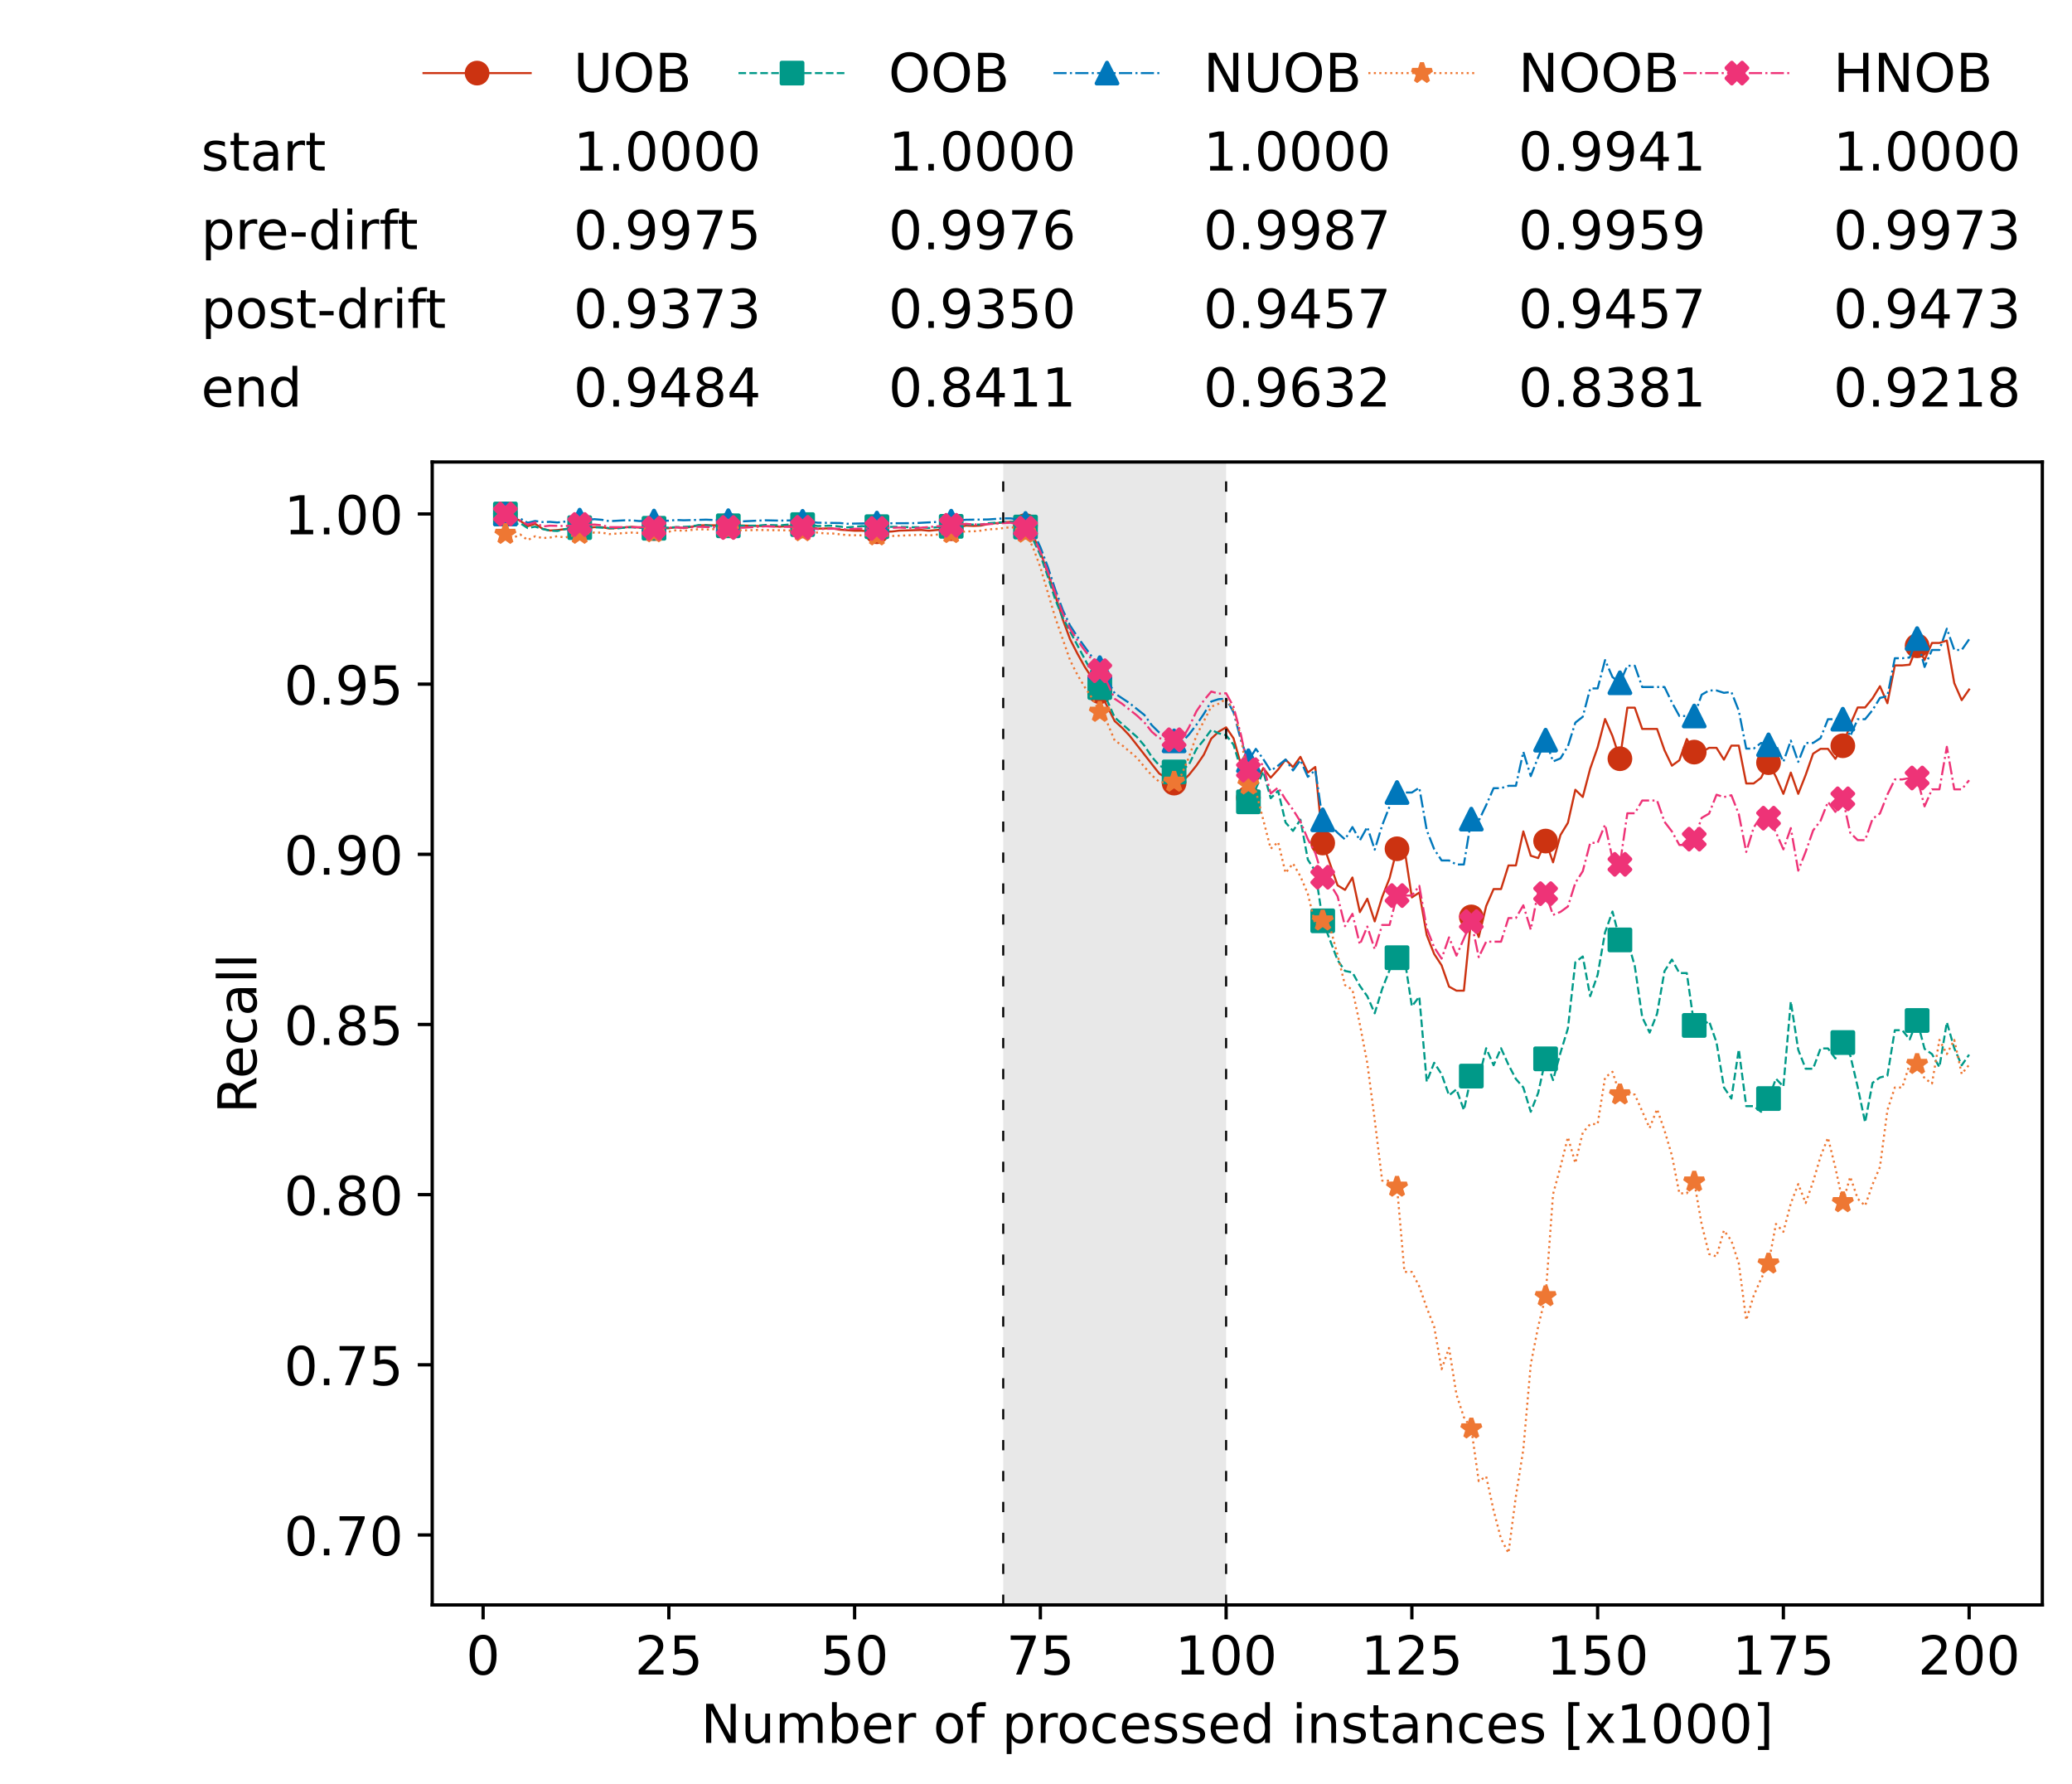 <?xml version="1.0" encoding="utf-8" standalone="no"?>
<!DOCTYPE svg PUBLIC "-//W3C//DTD SVG 1.1//EN"
  "http://www.w3.org/Graphics/SVG/1.1/DTD/svg11.dtd">
<!-- Created with matplotlib (https://matplotlib.org/) -->
<svg height="432.615pt" version="1.1" viewBox="0 0 502.65 432.615" width="502.65pt" xmlns="http://www.w3.org/2000/svg" xmlns:xlink="http://www.w3.org/1999/xlink">
 <defs>
  <style type="text/css">*{stroke-linecap:butt;stroke-linejoin:round;}</style>
 </defs>
 <g id="figure_1">
  <g id="patch_1">
   <path d="M 0 432.615 
L 502.65 432.615 
L 502.65 0 
L 0 0 
z
" style="fill:#ffffff;"/>
  </g>
  <g id="axes_1">
   <g id="patch_2">
    <path d="M 104.85 389.252 
L 495.45 389.252 
L 495.45 112.052 
L 104.85 112.052 
z
" style="fill:#ffffff;"/>
   </g>
   <g id="patch_3">
    <path clip-path="url(#pff399b88ea)" d="M 297.446 389.252 
L 297.446 112.052 
L 243.372 112.052 
L 243.372 389.252 
z
" style="fill:#d3d3d3;opacity:0.5;"/>
   </g>
   <g id="matplotlib.axis_1">
    <g id="xtick_1">
     <g id="line2d_1">
      <defs>
       <path d="M 0 0 
L 0 3.5 
" id="mcb3a7c0394" style="stroke:#000000;stroke-width:0.8;"/>
      </defs>
      <g>
       <use style="stroke:#000000;stroke-width:0.8;" x="117.197" xlink:href="#mcb3a7c0394" y="389.252"/>
      </g>
     </g>
     <g id="text_1">
      <!-- 0 -->
      <g transform="translate(113.061 406.13)scale(0.13 -0.13)">
       <defs>
        <path d="M 31.781 66.406 
Q 24.172 66.406 20.328 58.906 
Q 16.5 51.422 16.5 36.375 
Q 16.5 21.391 20.328 13.891 
Q 24.172 6.391 31.781 6.391 
Q 39.453 6.391 43.281 13.891 
Q 47.125 21.391 47.125 36.375 
Q 47.125 51.422 43.281 58.906 
Q 39.453 66.406 31.781 66.406 
z
M 31.781 74.219 
Q 44.047 74.219 50.516 64.516 
Q 56.984 54.828 56.984 36.375 
Q 56.984 17.969 50.516 8.266 
Q 44.047 -1.422 31.781 -1.422 
Q 19.531 -1.422 13.062 8.266 
Q 6.594 17.969 6.594 36.375 
Q 6.594 54.828 13.062 64.516 
Q 19.531 74.219 31.781 74.219 
z
" id="DejaVuSans-48"/>
       </defs>
       <use xlink:href="#DejaVuSans-48"/>
      </g>
     </g>
    </g>
    <g id="xtick_2">
     <g id="line2d_2">
      <g>
       <use style="stroke:#000000;stroke-width:0.8;" x="162.259" xlink:href="#mcb3a7c0394" y="389.252"/>
      </g>
     </g>
     <g id="text_2">
      <!-- 25 -->
      <g transform="translate(153.988 406.13)scale(0.13 -0.13)">
       <defs>
        <path d="M 19.188 8.297 
L 53.609 8.297 
L 53.609 0 
L 7.328 0 
L 7.328 8.297 
Q 12.938 14.109 22.625 23.891 
Q 32.328 33.688 34.812 36.531 
Q 39.547 41.844 41.422 45.531 
Q 43.312 49.219 43.312 52.781 
Q 43.312 58.594 39.234 62.25 
Q 35.156 65.922 28.609 65.922 
Q 23.969 65.922 18.812 64.312 
Q 13.672 62.703 7.812 59.422 
L 7.812 69.391 
Q 13.766 71.781 18.938 73 
Q 24.125 74.219 28.422 74.219 
Q 39.75 74.219 46.484 68.547 
Q 53.219 62.891 53.219 53.422 
Q 53.219 48.922 51.531 44.891 
Q 49.859 40.875 45.406 35.406 
Q 44.188 33.984 37.641 27.219 
Q 31.109 20.453 19.188 8.297 
z
" id="DejaVuSans-50"/>
        <path d="M 10.797 72.906 
L 49.516 72.906 
L 49.516 64.594 
L 19.828 64.594 
L 19.828 46.734 
Q 21.969 47.469 24.109 47.828 
Q 26.266 48.188 28.422 48.188 
Q 40.625 48.188 47.75 41.5 
Q 54.891 34.812 54.891 23.391 
Q 54.891 11.625 47.562 5.094 
Q 40.234 -1.422 26.906 -1.422 
Q 22.312 -1.422 17.547 -0.641 
Q 12.797 0.141 7.719 1.703 
L 7.719 11.625 
Q 12.109 9.234 16.797 8.062 
Q 21.484 6.891 26.703 6.891 
Q 35.156 6.891 40.078 11.328 
Q 45.016 15.766 45.016 23.391 
Q 45.016 31 40.078 35.438 
Q 35.156 39.891 26.703 39.891 
Q 22.75 39.891 18.812 39.016 
Q 14.891 38.141 10.797 36.281 
z
" id="DejaVuSans-53"/>
       </defs>
       <use xlink:href="#DejaVuSans-50"/>
       <use x="63.623" xlink:href="#DejaVuSans-53"/>
      </g>
     </g>
    </g>
    <g id="xtick_3">
     <g id="line2d_3">
      <g>
       <use style="stroke:#000000;stroke-width:0.8;" x="207.322" xlink:href="#mcb3a7c0394" y="389.252"/>
      </g>
     </g>
     <g id="text_3">
      <!-- 50 -->
      <g transform="translate(199.05 406.13)scale(0.13 -0.13)">
       <use xlink:href="#DejaVuSans-53"/>
       <use x="63.623" xlink:href="#DejaVuSans-48"/>
      </g>
     </g>
    </g>
    <g id="xtick_4">
     <g id="line2d_4">
      <g>
       <use style="stroke:#000000;stroke-width:0.8;" x="252.384" xlink:href="#mcb3a7c0394" y="389.252"/>
      </g>
     </g>
     <g id="text_4">
      <!-- 75 -->
      <g transform="translate(244.113 406.13)scale(0.13 -0.13)">
       <defs>
        <path d="M 8.203 72.906 
L 55.078 72.906 
L 55.078 68.703 
L 28.609 0 
L 18.312 0 
L 43.219 64.594 
L 8.203 64.594 
z
" id="DejaVuSans-55"/>
       </defs>
       <use xlink:href="#DejaVuSans-55"/>
       <use x="63.623" xlink:href="#DejaVuSans-53"/>
      </g>
     </g>
    </g>
    <g id="xtick_5">
     <g id="line2d_5">
      <g>
       <use style="stroke:#000000;stroke-width:0.8;" x="297.446" xlink:href="#mcb3a7c0394" y="389.252"/>
      </g>
     </g>
     <g id="text_5">
      <!-- 100 -->
      <g transform="translate(285.039 406.13)scale(0.13 -0.13)">
       <defs>
        <path d="M 12.406 8.297 
L 28.516 8.297 
L 28.516 63.922 
L 10.984 60.406 
L 10.984 69.391 
L 28.422 72.906 
L 38.281 72.906 
L 38.281 8.297 
L 54.391 8.297 
L 54.391 0 
L 12.406 0 
z
" id="DejaVuSans-49"/>
       </defs>
       <use xlink:href="#DejaVuSans-49"/>
       <use x="63.623" xlink:href="#DejaVuSans-48"/>
       <use x="127.246" xlink:href="#DejaVuSans-48"/>
      </g>
     </g>
    </g>
    <g id="xtick_6">
     <g id="line2d_6">
      <g>
       <use style="stroke:#000000;stroke-width:0.8;" x="342.509" xlink:href="#mcb3a7c0394" y="389.252"/>
      </g>
     </g>
     <g id="text_6">
      <!-- 125 -->
      <g transform="translate(330.102 406.13)scale(0.13 -0.13)">
       <use xlink:href="#DejaVuSans-49"/>
       <use x="63.623" xlink:href="#DejaVuSans-50"/>
       <use x="127.246" xlink:href="#DejaVuSans-53"/>
      </g>
     </g>
    </g>
    <g id="xtick_7">
     <g id="line2d_7">
      <g>
       <use style="stroke:#000000;stroke-width:0.8;" x="387.571" xlink:href="#mcb3a7c0394" y="389.252"/>
      </g>
     </g>
     <g id="text_7">
      <!-- 150 -->
      <g transform="translate(375.164 406.13)scale(0.13 -0.13)">
       <use xlink:href="#DejaVuSans-49"/>
       <use x="63.623" xlink:href="#DejaVuSans-53"/>
       <use x="127.246" xlink:href="#DejaVuSans-48"/>
      </g>
     </g>
    </g>
    <g id="xtick_8">
     <g id="line2d_8">
      <g>
       <use style="stroke:#000000;stroke-width:0.8;" x="432.633" xlink:href="#mcb3a7c0394" y="389.252"/>
      </g>
     </g>
     <g id="text_8">
      <!-- 175 -->
      <g transform="translate(420.226 406.13)scale(0.13 -0.13)">
       <use xlink:href="#DejaVuSans-49"/>
       <use x="63.623" xlink:href="#DejaVuSans-55"/>
       <use x="127.246" xlink:href="#DejaVuSans-53"/>
      </g>
     </g>
    </g>
    <g id="xtick_9">
     <g id="line2d_9">
      <g>
       <use style="stroke:#000000;stroke-width:0.8;" x="477.695" xlink:href="#mcb3a7c0394" y="389.252"/>
      </g>
     </g>
     <g id="text_9">
      <!-- 200 -->
      <g transform="translate(465.289 406.13)scale(0.13 -0.13)">
       <use xlink:href="#DejaVuSans-50"/>
       <use x="63.623" xlink:href="#DejaVuSans-48"/>
       <use x="127.246" xlink:href="#DejaVuSans-48"/>
      </g>
     </g>
    </g>
    <g id="text_10">
     <!-- Number of processed instances [x1000] -->
     <g transform="translate(170.025 422.711)scale(0.13 -0.13)">
      <defs>
       <path d="M 9.812 72.906 
L 23.094 72.906 
L 55.422 11.922 
L 55.422 72.906 
L 64.984 72.906 
L 64.984 0 
L 51.703 0 
L 19.391 60.984 
L 19.391 0 
L 9.812 0 
z
" id="DejaVuSans-78"/>
       <path d="M 8.5 21.578 
L 8.5 54.688 
L 17.484 54.688 
L 17.484 21.922 
Q 17.484 14.156 20.5 10.266 
Q 23.531 6.391 29.594 6.391 
Q 36.859 6.391 41.078 11.031 
Q 45.312 15.672 45.312 23.688 
L 45.312 54.688 
L 54.297 54.688 
L 54.297 0 
L 45.312 0 
L 45.312 8.406 
Q 42.047 3.422 37.719 1 
Q 33.406 -1.422 27.688 -1.422 
Q 18.266 -1.422 13.375 4.438 
Q 8.5 10.297 8.5 21.578 
z
M 31.109 56 
z
" id="DejaVuSans-117"/>
       <path d="M 52 44.188 
Q 55.375 50.25 60.062 53.125 
Q 64.75 56 71.094 56 
Q 79.641 56 84.281 50.016 
Q 88.922 44.047 88.922 33.016 
L 88.922 0 
L 79.891 0 
L 79.891 32.719 
Q 79.891 40.578 77.094 44.375 
Q 74.312 48.188 68.609 48.188 
Q 61.625 48.188 57.562 43.547 
Q 53.516 38.922 53.516 30.906 
L 53.516 0 
L 44.484 0 
L 44.484 32.719 
Q 44.484 40.625 41.703 44.406 
Q 38.922 48.188 33.109 48.188 
Q 26.219 48.188 22.156 43.531 
Q 18.109 38.875 18.109 30.906 
L 18.109 0 
L 9.078 0 
L 9.078 54.688 
L 18.109 54.688 
L 18.109 46.188 
Q 21.188 51.219 25.484 53.609 
Q 29.781 56 35.688 56 
Q 41.656 56 45.828 52.969 
Q 50 49.953 52 44.188 
z
" id="DejaVuSans-109"/>
       <path d="M 48.688 27.297 
Q 48.688 37.203 44.609 42.844 
Q 40.531 48.484 33.406 48.484 
Q 26.266 48.484 22.188 42.844 
Q 18.109 37.203 18.109 27.297 
Q 18.109 17.391 22.188 11.75 
Q 26.266 6.109 33.406 6.109 
Q 40.531 6.109 44.609 11.75 
Q 48.688 17.391 48.688 27.297 
z
M 18.109 46.391 
Q 20.953 51.266 25.266 53.625 
Q 29.594 56 35.594 56 
Q 45.562 56 51.781 48.094 
Q 58.016 40.188 58.016 27.297 
Q 58.016 14.406 51.781 6.484 
Q 45.562 -1.422 35.594 -1.422 
Q 29.594 -1.422 25.266 0.953 
Q 20.953 3.328 18.109 8.203 
L 18.109 0 
L 9.078 0 
L 9.078 75.984 
L 18.109 75.984 
z
" id="DejaVuSans-98"/>
       <path d="M 56.203 29.594 
L 56.203 25.203 
L 14.891 25.203 
Q 15.484 15.922 20.484 11.062 
Q 25.484 6.203 34.422 6.203 
Q 39.594 6.203 44.453 7.469 
Q 49.312 8.734 54.109 11.281 
L 54.109 2.781 
Q 49.266 0.734 44.188 -0.344 
Q 39.109 -1.422 33.891 -1.422 
Q 20.797 -1.422 13.156 6.188 
Q 5.516 13.812 5.516 26.812 
Q 5.516 40.234 12.766 48.109 
Q 20.016 56 32.328 56 
Q 43.359 56 49.781 48.891 
Q 56.203 41.797 56.203 29.594 
z
M 47.219 32.234 
Q 47.125 39.594 43.094 43.984 
Q 39.062 48.391 32.422 48.391 
Q 24.906 48.391 20.391 44.141 
Q 15.875 39.891 15.188 32.172 
z
" id="DejaVuSans-101"/>
       <path d="M 41.109 46.297 
Q 39.594 47.172 37.812 47.578 
Q 36.031 48 33.891 48 
Q 26.266 48 22.188 43.047 
Q 18.109 38.094 18.109 28.812 
L 18.109 0 
L 9.078 0 
L 9.078 54.688 
L 18.109 54.688 
L 18.109 46.188 
Q 20.953 51.172 25.484 53.578 
Q 30.031 56 36.531 56 
Q 37.453 56 38.578 55.875 
Q 39.703 55.766 41.062 55.516 
z
" id="DejaVuSans-114"/>
       <path id="DejaVuSans-32"/>
       <path d="M 30.609 48.391 
Q 23.391 48.391 19.188 42.75 
Q 14.984 37.109 14.984 27.297 
Q 14.984 17.484 19.156 11.844 
Q 23.344 6.203 30.609 6.203 
Q 37.797 6.203 41.984 11.859 
Q 46.188 17.531 46.188 27.297 
Q 46.188 37.016 41.984 42.703 
Q 37.797 48.391 30.609 48.391 
z
M 30.609 56 
Q 42.328 56 49.016 48.375 
Q 55.719 40.766 55.719 27.297 
Q 55.719 13.875 49.016 6.219 
Q 42.328 -1.422 30.609 -1.422 
Q 18.844 -1.422 12.172 6.219 
Q 5.516 13.875 5.516 27.297 
Q 5.516 40.766 12.172 48.375 
Q 18.844 56 30.609 56 
z
" id="DejaVuSans-111"/>
       <path d="M 37.109 75.984 
L 37.109 68.5 
L 28.516 68.5 
Q 23.688 68.5 21.797 66.547 
Q 19.922 64.594 19.922 59.516 
L 19.922 54.688 
L 34.719 54.688 
L 34.719 47.703 
L 19.922 47.703 
L 19.922 0 
L 10.891 0 
L 10.891 47.703 
L 2.297 47.703 
L 2.297 54.688 
L 10.891 54.688 
L 10.891 58.5 
Q 10.891 67.625 15.141 71.797 
Q 19.391 75.984 28.609 75.984 
z
" id="DejaVuSans-102"/>
       <path d="M 18.109 8.203 
L 18.109 -20.797 
L 9.078 -20.797 
L 9.078 54.688 
L 18.109 54.688 
L 18.109 46.391 
Q 20.953 51.266 25.266 53.625 
Q 29.594 56 35.594 56 
Q 45.562 56 51.781 48.094 
Q 58.016 40.188 58.016 27.297 
Q 58.016 14.406 51.781 6.484 
Q 45.562 -1.422 35.594 -1.422 
Q 29.594 -1.422 25.266 0.953 
Q 20.953 3.328 18.109 8.203 
z
M 48.688 27.297 
Q 48.688 37.203 44.609 42.844 
Q 40.531 48.484 33.406 48.484 
Q 26.266 48.484 22.188 42.844 
Q 18.109 37.203 18.109 27.297 
Q 18.109 17.391 22.188 11.75 
Q 26.266 6.109 33.406 6.109 
Q 40.531 6.109 44.609 11.75 
Q 48.688 17.391 48.688 27.297 
z
" id="DejaVuSans-112"/>
       <path d="M 48.781 52.594 
L 48.781 44.188 
Q 44.969 46.297 41.141 47.344 
Q 37.312 48.391 33.406 48.391 
Q 24.656 48.391 19.812 42.844 
Q 14.984 37.312 14.984 27.297 
Q 14.984 17.281 19.812 11.734 
Q 24.656 6.203 33.406 6.203 
Q 37.312 6.203 41.141 7.25 
Q 44.969 8.297 48.781 10.406 
L 48.781 2.094 
Q 45.016 0.344 40.984 -0.531 
Q 36.969 -1.422 32.422 -1.422 
Q 20.062 -1.422 12.781 6.344 
Q 5.516 14.109 5.516 27.297 
Q 5.516 40.672 12.859 48.328 
Q 20.219 56 33.016 56 
Q 37.156 56 41.109 55.141 
Q 45.062 54.297 48.781 52.594 
z
" id="DejaVuSans-99"/>
       <path d="M 44.281 53.078 
L 44.281 44.578 
Q 40.484 46.531 36.375 47.5 
Q 32.281 48.484 27.875 48.484 
Q 21.188 48.484 17.844 46.438 
Q 14.5 44.391 14.5 40.281 
Q 14.5 37.156 16.891 35.375 
Q 19.281 33.594 26.516 31.984 
L 29.594 31.297 
Q 39.156 29.25 43.188 25.516 
Q 47.219 21.781 47.219 15.094 
Q 47.219 7.469 41.188 3.016 
Q 35.156 -1.422 24.609 -1.422 
Q 20.219 -1.422 15.453 -0.562 
Q 10.688 0.297 5.422 2 
L 5.422 11.281 
Q 10.406 8.688 15.234 7.391 
Q 20.062 6.109 24.812 6.109 
Q 31.156 6.109 34.562 8.281 
Q 37.984 10.453 37.984 14.406 
Q 37.984 18.062 35.516 20.016 
Q 33.062 21.969 24.703 23.781 
L 21.578 24.516 
Q 13.234 26.266 9.516 29.906 
Q 5.812 33.547 5.812 39.891 
Q 5.812 47.609 11.281 51.797 
Q 16.75 56 26.812 56 
Q 31.781 56 36.172 55.266 
Q 40.578 54.547 44.281 53.078 
z
" id="DejaVuSans-115"/>
       <path d="M 45.406 46.391 
L 45.406 75.984 
L 54.391 75.984 
L 54.391 0 
L 45.406 0 
L 45.406 8.203 
Q 42.578 3.328 38.25 0.953 
Q 33.938 -1.422 27.875 -1.422 
Q 17.969 -1.422 11.734 6.484 
Q 5.516 14.406 5.516 27.297 
Q 5.516 40.188 11.734 48.094 
Q 17.969 56 27.875 56 
Q 33.938 56 38.25 53.625 
Q 42.578 51.266 45.406 46.391 
z
M 14.797 27.297 
Q 14.797 17.391 18.875 11.75 
Q 22.953 6.109 30.078 6.109 
Q 37.203 6.109 41.297 11.75 
Q 45.406 17.391 45.406 27.297 
Q 45.406 37.203 41.297 42.844 
Q 37.203 48.484 30.078 48.484 
Q 22.953 48.484 18.875 42.844 
Q 14.797 37.203 14.797 27.297 
z
" id="DejaVuSans-100"/>
       <path d="M 9.422 54.688 
L 18.406 54.688 
L 18.406 0 
L 9.422 0 
z
M 9.422 75.984 
L 18.406 75.984 
L 18.406 64.594 
L 9.422 64.594 
z
" id="DejaVuSans-105"/>
       <path d="M 54.891 33.016 
L 54.891 0 
L 45.906 0 
L 45.906 32.719 
Q 45.906 40.484 42.875 44.328 
Q 39.844 48.188 33.797 48.188 
Q 26.516 48.188 22.312 43.547 
Q 18.109 38.922 18.109 30.906 
L 18.109 0 
L 9.078 0 
L 9.078 54.688 
L 18.109 54.688 
L 18.109 46.188 
Q 21.344 51.125 25.703 53.562 
Q 30.078 56 35.797 56 
Q 45.219 56 50.047 50.172 
Q 54.891 44.344 54.891 33.016 
z
" id="DejaVuSans-110"/>
       <path d="M 18.312 70.219 
L 18.312 54.688 
L 36.812 54.688 
L 36.812 47.703 
L 18.312 47.703 
L 18.312 18.016 
Q 18.312 11.328 20.141 9.422 
Q 21.969 7.516 27.594 7.516 
L 36.812 7.516 
L 36.812 0 
L 27.594 0 
Q 17.188 0 13.234 3.875 
Q 9.281 7.766 9.281 18.016 
L 9.281 47.703 
L 2.688 47.703 
L 2.688 54.688 
L 9.281 54.688 
L 9.281 70.219 
z
" id="DejaVuSans-116"/>
       <path d="M 34.281 27.484 
Q 23.391 27.484 19.188 25 
Q 14.984 22.516 14.984 16.5 
Q 14.984 11.719 18.141 8.906 
Q 21.297 6.109 26.703 6.109 
Q 34.188 6.109 38.703 11.406 
Q 43.219 16.703 43.219 25.484 
L 43.219 27.484 
z
M 52.203 31.203 
L 52.203 0 
L 43.219 0 
L 43.219 8.297 
Q 40.141 3.328 35.547 0.953 
Q 30.953 -1.422 24.312 -1.422 
Q 15.922 -1.422 10.953 3.297 
Q 6 8.016 6 15.922 
Q 6 25.141 12.172 29.828 
Q 18.359 34.516 30.609 34.516 
L 43.219 34.516 
L 43.219 35.406 
Q 43.219 41.609 39.141 45 
Q 35.062 48.391 27.688 48.391 
Q 23 48.391 18.547 47.266 
Q 14.109 46.141 10.016 43.891 
L 10.016 52.203 
Q 14.938 54.109 19.578 55.047 
Q 24.219 56 28.609 56 
Q 40.484 56 46.344 49.844 
Q 52.203 43.703 52.203 31.203 
z
" id="DejaVuSans-97"/>
       <path d="M 8.594 75.984 
L 29.297 75.984 
L 29.297 69 
L 17.578 69 
L 17.578 -6.203 
L 29.297 -6.203 
L 29.297 -13.188 
L 8.594 -13.188 
z
" id="DejaVuSans-91"/>
       <path d="M 54.891 54.688 
L 35.109 28.078 
L 55.906 0 
L 45.312 0 
L 29.391 21.484 
L 13.484 0 
L 2.875 0 
L 24.125 28.609 
L 4.688 54.688 
L 15.281 54.688 
L 29.781 35.203 
L 44.281 54.688 
z
" id="DejaVuSans-120"/>
       <path d="M 30.422 75.984 
L 30.422 -13.188 
L 9.719 -13.188 
L 9.719 -6.203 
L 21.391 -6.203 
L 21.391 69 
L 9.719 69 
L 9.719 75.984 
z
" id="DejaVuSans-93"/>
      </defs>
      <use xlink:href="#DejaVuSans-78"/>
      <use x="74.805" xlink:href="#DejaVuSans-117"/>
      <use x="138.184" xlink:href="#DejaVuSans-109"/>
      <use x="235.596" xlink:href="#DejaVuSans-98"/>
      <use x="299.072" xlink:href="#DejaVuSans-101"/>
      <use x="360.596" xlink:href="#DejaVuSans-114"/>
      <use x="401.709" xlink:href="#DejaVuSans-32"/>
      <use x="433.496" xlink:href="#DejaVuSans-111"/>
      <use x="494.678" xlink:href="#DejaVuSans-102"/>
      <use x="529.883" xlink:href="#DejaVuSans-32"/>
      <use x="561.67" xlink:href="#DejaVuSans-112"/>
      <use x="625.146" xlink:href="#DejaVuSans-114"/>
      <use x="664.01" xlink:href="#DejaVuSans-111"/>
      <use x="725.191" xlink:href="#DejaVuSans-99"/>
      <use x="780.172" xlink:href="#DejaVuSans-101"/>
      <use x="841.695" xlink:href="#DejaVuSans-115"/>
      <use x="893.795" xlink:href="#DejaVuSans-115"/>
      <use x="945.895" xlink:href="#DejaVuSans-101"/>
      <use x="1007.418" xlink:href="#DejaVuSans-100"/>
      <use x="1070.895" xlink:href="#DejaVuSans-32"/>
      <use x="1102.682" xlink:href="#DejaVuSans-105"/>
      <use x="1130.465" xlink:href="#DejaVuSans-110"/>
      <use x="1193.844" xlink:href="#DejaVuSans-115"/>
      <use x="1245.943" xlink:href="#DejaVuSans-116"/>
      <use x="1285.152" xlink:href="#DejaVuSans-97"/>
      <use x="1346.432" xlink:href="#DejaVuSans-110"/>
      <use x="1409.811" xlink:href="#DejaVuSans-99"/>
      <use x="1464.791" xlink:href="#DejaVuSans-101"/>
      <use x="1526.314" xlink:href="#DejaVuSans-115"/>
      <use x="1578.414" xlink:href="#DejaVuSans-32"/>
      <use x="1610.201" xlink:href="#DejaVuSans-91"/>
      <use x="1649.215" xlink:href="#DejaVuSans-120"/>
      <use x="1708.395" xlink:href="#DejaVuSans-49"/>
      <use x="1772.018" xlink:href="#DejaVuSans-48"/>
      <use x="1835.641" xlink:href="#DejaVuSans-48"/>
      <use x="1899.264" xlink:href="#DejaVuSans-48"/>
      <use x="1962.887" xlink:href="#DejaVuSans-93"/>
     </g>
    </g>
   </g>
   <g id="matplotlib.axis_2">
    <g id="ytick_1">
     <g id="line2d_10">
      <defs>
       <path d="M 0 0 
L -3.5 0 
" id="mb51acc3df9" style="stroke:#000000;stroke-width:0.8;"/>
      </defs>
      <g>
       <use style="stroke:#000000;stroke-width:0.8;" x="104.85" xlink:href="#mb51acc3df9" y="372.284"/>
      </g>
     </g>
     <g id="text_11">
      <!-- 0.70 -->
      <g transform="translate(68.905 377.223)scale(0.13 -0.13)">
       <defs>
        <path d="M 10.688 12.406 
L 21 12.406 
L 21 0 
L 10.688 0 
z
" id="DejaVuSans-46"/>
       </defs>
       <use xlink:href="#DejaVuSans-48"/>
       <use x="63.623" xlink:href="#DejaVuSans-46"/>
       <use x="95.41" xlink:href="#DejaVuSans-55"/>
       <use x="159.033" xlink:href="#DejaVuSans-48"/>
      </g>
     </g>
    </g>
    <g id="ytick_2">
     <g id="line2d_11">
      <g>
       <use style="stroke:#000000;stroke-width:0.8;" x="104.85" xlink:href="#mb51acc3df9" y="331.012"/>
      </g>
     </g>
     <g id="text_12">
      <!-- 0.75 -->
      <g transform="translate(68.905 335.951)scale(0.13 -0.13)">
       <use xlink:href="#DejaVuSans-48"/>
       <use x="63.623" xlink:href="#DejaVuSans-46"/>
       <use x="95.41" xlink:href="#DejaVuSans-55"/>
       <use x="159.033" xlink:href="#DejaVuSans-53"/>
      </g>
     </g>
    </g>
    <g id="ytick_3">
     <g id="line2d_12">
      <g>
       <use style="stroke:#000000;stroke-width:0.8;" x="104.85" xlink:href="#mb51acc3df9" y="289.74"/>
      </g>
     </g>
     <g id="text_13">
      <!-- 0.80 -->
      <g transform="translate(68.905 294.679)scale(0.13 -0.13)">
       <defs>
        <path d="M 31.781 34.625 
Q 24.75 34.625 20.719 30.859 
Q 16.703 27.094 16.703 20.516 
Q 16.703 13.922 20.719 10.156 
Q 24.75 6.391 31.781 6.391 
Q 38.812 6.391 42.859 10.172 
Q 46.922 13.969 46.922 20.516 
Q 46.922 27.094 42.891 30.859 
Q 38.875 34.625 31.781 34.625 
z
M 21.922 38.812 
Q 15.578 40.375 12.031 44.719 
Q 8.5 49.078 8.5 55.328 
Q 8.5 64.062 14.719 69.141 
Q 20.953 74.219 31.781 74.219 
Q 42.672 74.219 48.875 69.141 
Q 55.078 64.062 55.078 55.328 
Q 55.078 49.078 51.531 44.719 
Q 48 40.375 41.703 38.812 
Q 48.828 37.156 52.797 32.312 
Q 56.781 27.484 56.781 20.516 
Q 56.781 9.906 50.312 4.234 
Q 43.844 -1.422 31.781 -1.422 
Q 19.734 -1.422 13.25 4.234 
Q 6.781 9.906 6.781 20.516 
Q 6.781 27.484 10.781 32.312 
Q 14.797 37.156 21.922 38.812 
z
M 18.312 54.391 
Q 18.312 48.734 21.844 45.562 
Q 25.391 42.391 31.781 42.391 
Q 38.141 42.391 41.719 45.562 
Q 45.312 48.734 45.312 54.391 
Q 45.312 60.062 41.719 63.234 
Q 38.141 66.406 31.781 66.406 
Q 25.391 66.406 21.844 63.234 
Q 18.312 60.062 18.312 54.391 
z
" id="DejaVuSans-56"/>
       </defs>
       <use xlink:href="#DejaVuSans-48"/>
       <use x="63.623" xlink:href="#DejaVuSans-46"/>
       <use x="95.41" xlink:href="#DejaVuSans-56"/>
       <use x="159.033" xlink:href="#DejaVuSans-48"/>
      </g>
     </g>
    </g>
    <g id="ytick_4">
     <g id="line2d_13">
      <g>
       <use style="stroke:#000000;stroke-width:0.8;" x="104.85" xlink:href="#mb51acc3df9" y="248.468"/>
      </g>
     </g>
     <g id="text_14">
      <!-- 0.85 -->
      <g transform="translate(68.905 253.407)scale(0.13 -0.13)">
       <use xlink:href="#DejaVuSans-48"/>
       <use x="63.623" xlink:href="#DejaVuSans-46"/>
       <use x="95.41" xlink:href="#DejaVuSans-56"/>
       <use x="159.033" xlink:href="#DejaVuSans-53"/>
      </g>
     </g>
    </g>
    <g id="ytick_5">
     <g id="line2d_14">
      <g>
       <use style="stroke:#000000;stroke-width:0.8;" x="104.85" xlink:href="#mb51acc3df9" y="207.196"/>
      </g>
     </g>
     <g id="text_15">
      <!-- 0.90 -->
      <g transform="translate(68.905 212.135)scale(0.13 -0.13)">
       <defs>
        <path d="M 10.984 1.516 
L 10.984 10.5 
Q 14.703 8.734 18.5 7.812 
Q 22.312 6.891 25.984 6.891 
Q 35.75 6.891 40.891 13.453 
Q 46.047 20.016 46.781 33.406 
Q 43.953 29.203 39.594 26.953 
Q 35.25 24.703 29.984 24.703 
Q 19.047 24.703 12.672 31.312 
Q 6.297 37.938 6.297 49.422 
Q 6.297 60.641 12.938 67.422 
Q 19.578 74.219 30.609 74.219 
Q 43.266 74.219 49.922 64.516 
Q 56.594 54.828 56.594 36.375 
Q 56.594 19.141 48.406 8.859 
Q 40.234 -1.422 26.422 -1.422 
Q 22.703 -1.422 18.891 -0.688 
Q 15.094 0.047 10.984 1.516 
z
M 30.609 32.422 
Q 37.25 32.422 41.125 36.953 
Q 45.016 41.5 45.016 49.422 
Q 45.016 57.281 41.125 61.844 
Q 37.25 66.406 30.609 66.406 
Q 23.969 66.406 20.094 61.844 
Q 16.219 57.281 16.219 49.422 
Q 16.219 41.5 20.094 36.953 
Q 23.969 32.422 30.609 32.422 
z
" id="DejaVuSans-57"/>
       </defs>
       <use xlink:href="#DejaVuSans-48"/>
       <use x="63.623" xlink:href="#DejaVuSans-46"/>
       <use x="95.41" xlink:href="#DejaVuSans-57"/>
       <use x="159.033" xlink:href="#DejaVuSans-48"/>
      </g>
     </g>
    </g>
    <g id="ytick_6">
     <g id="line2d_15">
      <g>
       <use style="stroke:#000000;stroke-width:0.8;" x="104.85" xlink:href="#mb51acc3df9" y="165.924"/>
      </g>
     </g>
     <g id="text_16">
      <!-- 0.95 -->
      <g transform="translate(68.905 170.863)scale(0.13 -0.13)">
       <use xlink:href="#DejaVuSans-48"/>
       <use x="63.623" xlink:href="#DejaVuSans-46"/>
       <use x="95.41" xlink:href="#DejaVuSans-57"/>
       <use x="159.033" xlink:href="#DejaVuSans-53"/>
      </g>
     </g>
    </g>
    <g id="ytick_7">
     <g id="line2d_16">
      <g>
       <use style="stroke:#000000;stroke-width:0.8;" x="104.85" xlink:href="#mb51acc3df9" y="124.652"/>
      </g>
     </g>
     <g id="text_17">
      <!-- 1.00 -->
      <g transform="translate(68.905 129.591)scale(0.13 -0.13)">
       <use xlink:href="#DejaVuSans-49"/>
       <use x="63.623" xlink:href="#DejaVuSans-46"/>
       <use x="95.41" xlink:href="#DejaVuSans-48"/>
       <use x="159.033" xlink:href="#DejaVuSans-48"/>
      </g>
     </g>
    </g>
    <g id="text_18">
     <!-- Recall -->
     <g transform="translate(62.201 270.044)rotate(-90)scale(0.13 -0.13)">
      <defs>
       <path d="M 44.391 34.188 
Q 47.562 33.109 50.562 29.594 
Q 53.562 26.078 56.594 19.922 
L 66.609 0 
L 56 0 
L 46.688 18.703 
Q 43.062 26.031 39.672 28.422 
Q 36.281 30.812 30.422 30.812 
L 19.672 30.812 
L 19.672 0 
L 9.812 0 
L 9.812 72.906 
L 32.078 72.906 
Q 44.578 72.906 50.734 67.672 
Q 56.891 62.453 56.891 51.906 
Q 56.891 45.016 53.688 40.469 
Q 50.484 35.938 44.391 34.188 
z
M 19.672 64.797 
L 19.672 38.922 
L 32.078 38.922 
Q 39.203 38.922 42.844 42.219 
Q 46.484 45.516 46.484 51.906 
Q 46.484 58.297 42.844 61.547 
Q 39.203 64.797 32.078 64.797 
z
" id="DejaVuSans-82"/>
       <path d="M 9.422 75.984 
L 18.406 75.984 
L 18.406 0 
L 9.422 0 
z
" id="DejaVuSans-108"/>
      </defs>
      <use xlink:href="#DejaVuSans-82"/>
      <use x="64.982" xlink:href="#DejaVuSans-101"/>
      <use x="126.506" xlink:href="#DejaVuSans-99"/>
      <use x="181.486" xlink:href="#DejaVuSans-97"/>
      <use x="242.766" xlink:href="#DejaVuSans-108"/>
      <use x="270.549" xlink:href="#DejaVuSans-108"/>
     </g>
    </g>
   </g>
   <g id="line2d_17"/>
   <g id="line2d_18"/>
   <g id="line2d_19"/>
   <g id="line2d_20"/>
   <g id="line2d_21"/>
   <g id="line2d_22">
    <path clip-path="url(#pff399b88ea)" d="M 122.605 124.652 
L 126.21 126.307 
L 128.012 127.631 
L 129.815 127.035 
L 131.617 128.244 
L 133.419 128.668 
L 135.222 128.556 
L 138.827 128.117 
L 140.629 127.959 
L 142.432 127.976 
L 144.234 127.853 
L 146.037 127.863 
L 147.839 128.185 
L 153.247 127.778 
L 155.049 127.947 
L 156.852 127.946 
L 158.654 128.199 
L 162.259 128.112 
L 164.062 127.847 
L 165.864 128.091 
L 169.469 127.446 
L 171.272 127.372 
L 174.877 127.444 
L 176.679 127.358 
L 189.297 127.719 
L 192.902 127.478 
L 194.704 127.55 
L 196.507 127.8 
L 198.309 128.222 
L 201.914 128.143 
L 203.717 128.465 
L 207.322 128.72 
L 209.124 128.729 
L 212.729 128.968 
L 216.334 128.915 
L 218.137 128.691 
L 223.544 128.539 
L 225.347 128.718 
L 230.754 128.233 
L 234.359 127.475 
L 236.162 127.552 
L 237.964 127.473 
L 239.767 127.07 
L 245.174 126.561 
L 246.976 126.583 
L 248.779 127.472 
L 250.581 129.915 
L 252.384 133.867 
L 255.989 144.371 
L 257.791 150.173 
L 259.594 155.048 
L 261.396 158.581 
L 263.199 161.804 
L 265.001 164.564 
L 266.804 167.768 
L 270.409 174.88 
L 272.211 176.506 
L 274.014 178.406 
L 281.224 187.613 
L 283.026 188.705 
L 284.829 189.929 
L 286.631 189.702 
L 288.434 187.938 
L 290.236 185.682 
L 292.039 183.037 
L 293.841 179.155 
L 295.644 177.451 
L 297.446 176.408 
L 299.249 179.081 
L 301.051 185.492 
L 302.854 193.464 
L 306.459 186.276 
L 308.261 188.616 
L 310.064 186.633 
L 311.866 184.227 
L 313.669 186.05 
L 315.471 183.555 
L 317.274 187.365 
L 319.076 186.016 
L 320.879 204.454 
L 324.484 214.721 
L 326.286 215.828 
L 328.089 212.826 
L 329.891 221.225 
L 331.694 217.966 
L 333.496 223.469 
L 335.299 217.573 
L 337.101 212.988 
L 338.904 205.859 
L 340.706 205.859 
L 342.509 217.651 
L 344.311 216.472 
L 346.114 226.79 
L 347.916 231.375 
L 349.719 234.127 
L 351.521 239.286 
L 353.324 240.269 
L 355.126 240.269 
L 356.928 222.384 
L 358.731 227.262 
L 360.533 219.758 
L 362.336 215.63 
L 364.138 215.63 
L 365.941 209.898 
L 367.743 209.898 
L 369.546 201.644 
L 371.348 207.54 
L 373.151 208.113 
L 374.953 203.986 
L 376.756 209.145 
L 378.558 202.512 
L 380.361 199.564 
L 382.163 191.539 
L 383.966 193.302 
L 385.768 186.424 
L 387.571 181.265 
L 389.373 174.386 
L 391.176 178.513 
L 392.978 184.016 
L 394.781 171.635 
L 396.583 171.635 
L 398.386 176.794 
L 401.991 176.794 
L 403.793 181.953 
L 405.596 185.705 
L 407.398 184.394 
L 409.201 179.235 
L 411.003 182.41 
L 412.806 182.41 
L 414.608 181.378 
L 416.411 181.378 
L 418.213 184.245 
L 420.016 180.843 
L 421.818 180.843 
L 423.621 190.015 
L 425.423 190.015 
L 427.226 188.639 
L 429.028 184.97 
L 430.831 188.41 
L 432.633 192.537 
L 434.436 187.378 
L 436.238 192.537 
L 438.041 187.951 
L 439.843 182.792 
L 441.646 181.619 
L 443.448 181.619 
L 445.251 184.047 
L 447.053 180.872 
L 448.856 175.713 
L 450.658 171.586 
L 452.461 171.586 
L 454.263 169.375 
L 456.066 166.427 
L 457.868 170.554 
L 459.671 161.383 
L 461.473 161.383 
L 463.276 161.211 
L 465.078 156.625 
L 466.881 160.064 
L 468.683 155.937 
L 470.485 155.937 
L 472.288 155.364 
L 474.09 165.682 
L 475.893 169.809 
L 477.695 167.23 
L 477.695 167.23 
" style="fill:none;stroke:#cc3311;stroke-linecap:square;stroke-width:0.5;"/>
    <defs>
     <path d="M 0 2.5 
C 0.663 2.5 1.299 2.237 1.768 1.768 
C 2.237 1.299 2.5 0.663 2.5 0 
C 2.5 -0.663 2.237 -1.299 1.768 -1.768 
C 1.299 -2.237 0.663 -2.5 0 -2.5 
C -0.663 -2.5 -1.299 -2.237 -1.768 -1.768 
C -2.237 -1.299 -2.5 -0.663 -2.5 0 
C -2.5 0.663 -2.237 1.299 -1.768 1.768 
C -1.299 2.237 -0.663 2.5 0 2.5 
z
" id="mfe8dcdfa66" style="stroke:#cc3311;"/>
    </defs>
    <g clip-path="url(#pff399b88ea)">
     <use style="fill:#cc3311;stroke:#cc3311;" x="122.605" xlink:href="#mfe8dcdfa66" y="124.652"/>
     <use style="fill:#cc3311;stroke:#cc3311;" x="140.629" xlink:href="#mfe8dcdfa66" y="127.959"/>
     <use style="fill:#cc3311;stroke:#cc3311;" x="158.654" xlink:href="#mfe8dcdfa66" y="128.199"/>
     <use style="fill:#cc3311;stroke:#cc3311;" x="176.679" xlink:href="#mfe8dcdfa66" y="127.358"/>
     <use style="fill:#cc3311;stroke:#cc3311;" x="194.704" xlink:href="#mfe8dcdfa66" y="127.55"/>
     <use style="fill:#cc3311;stroke:#cc3311;" x="212.729" xlink:href="#mfe8dcdfa66" y="128.968"/>
     <use style="fill:#cc3311;stroke:#cc3311;" x="230.754" xlink:href="#mfe8dcdfa66" y="128.233"/>
     <use style="fill:#cc3311;stroke:#cc3311;" x="248.779" xlink:href="#mfe8dcdfa66" y="127.472"/>
     <use style="fill:#cc3311;stroke:#cc3311;" x="266.804" xlink:href="#mfe8dcdfa66" y="167.768"/>
     <use style="fill:#cc3311;stroke:#cc3311;" x="284.829" xlink:href="#mfe8dcdfa66" y="189.929"/>
     <use style="fill:#cc3311;stroke:#cc3311;" x="302.854" xlink:href="#mfe8dcdfa66" y="193.464"/>
     <use style="fill:#cc3311;stroke:#cc3311;" x="320.879" xlink:href="#mfe8dcdfa66" y="204.454"/>
     <use style="fill:#cc3311;stroke:#cc3311;" x="338.904" xlink:href="#mfe8dcdfa66" y="205.859"/>
     <use style="fill:#cc3311;stroke:#cc3311;" x="356.928" xlink:href="#mfe8dcdfa66" y="222.384"/>
     <use style="fill:#cc3311;stroke:#cc3311;" x="374.953" xlink:href="#mfe8dcdfa66" y="203.986"/>
     <use style="fill:#cc3311;stroke:#cc3311;" x="392.978" xlink:href="#mfe8dcdfa66" y="184.016"/>
     <use style="fill:#cc3311;stroke:#cc3311;" x="411.003" xlink:href="#mfe8dcdfa66" y="182.41"/>
     <use style="fill:#cc3311;stroke:#cc3311;" x="429.028" xlink:href="#mfe8dcdfa66" y="184.97"/>
     <use style="fill:#cc3311;stroke:#cc3311;" x="447.053" xlink:href="#mfe8dcdfa66" y="180.872"/>
     <use style="fill:#cc3311;stroke:#cc3311;" x="465.078" xlink:href="#mfe8dcdfa66" y="156.625"/>
    </g>
   </g>
   <g id="line2d_23"/>
   <g id="line2d_24"/>
   <g id="line2d_25"/>
   <g id="line2d_26"/>
   <g id="line2d_27">
    <path clip-path="url(#pff399b88ea)" d="M 122.605 124.652 
L 124.407 127.205 
L 126.21 126.898 
L 128.012 128.074 
L 129.815 127.733 
L 131.617 128.29 
L 133.419 128.708 
L 135.222 128.786 
L 137.024 128.327 
L 140.629 127.973 
L 142.432 127.989 
L 144.234 127.865 
L 149.642 128.179 
L 151.444 127.971 
L 153.247 127.879 
L 155.049 128.043 
L 156.852 127.956 
L 158.654 128.124 
L 167.667 127.687 
L 169.469 127.359 
L 171.272 127.371 
L 173.074 127.616 
L 183.889 127.479 
L 185.692 127.319 
L 189.297 127.403 
L 191.099 127.244 
L 196.507 127.241 
L 198.309 127.577 
L 201.914 127.499 
L 205.519 127.909 
L 209.124 127.589 
L 210.927 127.743 
L 218.137 127.784 
L 221.742 127.875 
L 223.544 127.877 
L 225.347 128.056 
L 234.359 127.229 
L 237.964 127.223 
L 239.767 126.901 
L 243.372 126.648 
L 245.174 126.562 
L 246.976 126.756 
L 248.779 127.818 
L 250.581 130.779 
L 252.384 134.647 
L 254.186 139.834 
L 255.989 145.376 
L 257.791 149.755 
L 266.804 166.755 
L 268.606 169.942 
L 270.409 174.007 
L 275.816 178.749 
L 277.619 180.844 
L 279.421 183.565 
L 281.224 185.652 
L 283.026 186.574 
L 284.829 187.22 
L 286.631 186.828 
L 288.434 185.442 
L 290.236 181.676 
L 292.039 179.474 
L 293.841 177.014 
L 295.644 177.863 
L 297.446 178.314 
L 299.249 180.616 
L 301.051 186.633 
L 302.854 194.461 
L 304.656 191.275 
L 306.459 187.133 
L 308.261 193.6 
L 310.064 191.797 
L 311.866 199.488 
L 313.669 201.521 
L 315.471 198.799 
L 317.274 208.505 
L 319.076 211.283 
L 320.879 223.331 
L 324.484 232.866 
L 326.286 235.484 
L 328.089 235.859 
L 329.891 239.098 
L 331.694 241.632 
L 333.496 245.76 
L 335.299 239.864 
L 337.101 235.278 
L 338.904 232.276 
L 340.706 232.276 
L 342.509 244.068 
L 344.311 241.71 
L 346.114 262.346 
L 347.916 257.76 
L 349.719 260.512 
L 351.521 265.671 
L 353.324 264.197 
L 355.126 269.241 
L 356.928 260.986 
L 358.731 261.737 
L 360.533 254.233 
L 362.336 258.36 
L 364.138 254.233 
L 365.941 258.245 
L 367.743 261.685 
L 369.546 263.748 
L 371.348 269.644 
L 373.151 265.059 
L 374.953 256.804 
L 376.756 261.963 
L 378.558 255.33 
L 380.361 249.434 
L 382.163 233.384 
L 383.966 231.973 
L 385.768 241.603 
L 387.571 236.444 
L 389.373 226.126 
L 391.176 221.082 
L 392.978 227.96 
L 394.781 227.96 
L 396.583 234.31 
L 398.386 246.692 
L 400.188 250.444 
L 401.991 245.858 
L 403.793 235.54 
L 405.596 232.726 
L 407.398 236.001 
L 409.201 236.001 
L 411.003 248.7 
L 412.806 248.7 
L 414.608 247.669 
L 416.411 252.828 
L 418.213 263.719 
L 420.016 266.44 
L 421.818 254.517 
L 423.621 268.274 
L 425.423 268.274 
L 427.226 269.65 
L 429.028 266.44 
L 430.831 261.625 
L 432.633 263.53 
L 434.436 242.894 
L 436.238 254.619 
L 438.041 259.205 
L 439.843 259.205 
L 441.646 254.28 
L 443.448 254.28 
L 445.251 256.708 
L 447.053 252.853 
L 448.856 255.948 
L 450.658 263.613 
L 452.461 272.211 
L 454.263 262.63 
L 456.066 261.32 
L 457.868 260.862 
L 459.671 249.856 
L 461.473 249.856 
L 463.276 252.091 
L 465.078 247.505 
L 466.881 254.384 
L 468.683 255.654 
L 470.485 258.829 
L 472.288 247.938 
L 474.09 254.243 
L 475.893 258.37 
L 477.695 255.791 
L 477.695 255.791 
" style="fill:none;stroke:#009988;stroke-dasharray:1.85,0.8;stroke-dashoffset:0;stroke-width:0.5;"/>
    <defs>
     <path d="M -2.5 2.5 
L 2.5 2.5 
L 2.5 -2.5 
L -2.5 -2.5 
z
" id="meff82a5243" style="stroke:#009988;stroke-linejoin:miter;"/>
    </defs>
    <g clip-path="url(#pff399b88ea)">
     <use style="fill:#009988;stroke:#009988;stroke-linejoin:miter;" x="122.605" xlink:href="#meff82a5243" y="124.652"/>
     <use style="fill:#009988;stroke:#009988;stroke-linejoin:miter;" x="140.629" xlink:href="#meff82a5243" y="127.973"/>
     <use style="fill:#009988;stroke:#009988;stroke-linejoin:miter;" x="158.654" xlink:href="#meff82a5243" y="128.124"/>
     <use style="fill:#009988;stroke:#009988;stroke-linejoin:miter;" x="176.679" xlink:href="#meff82a5243" y="127.522"/>
     <use style="fill:#009988;stroke:#009988;stroke-linejoin:miter;" x="194.704" xlink:href="#meff82a5243" y="127.238"/>
     <use style="fill:#009988;stroke:#009988;stroke-linejoin:miter;" x="212.729" xlink:href="#meff82a5243" y="127.743"/>
     <use style="fill:#009988;stroke:#009988;stroke-linejoin:miter;" x="230.754" xlink:href="#meff82a5243" y="127.654"/>
     <use style="fill:#009988;stroke:#009988;stroke-linejoin:miter;" x="248.779" xlink:href="#meff82a5243" y="127.818"/>
     <use style="fill:#009988;stroke:#009988;stroke-linejoin:miter;" x="266.804" xlink:href="#meff82a5243" y="166.755"/>
     <use style="fill:#009988;stroke:#009988;stroke-linejoin:miter;" x="284.829" xlink:href="#meff82a5243" y="187.22"/>
     <use style="fill:#009988;stroke:#009988;stroke-linejoin:miter;" x="302.854" xlink:href="#meff82a5243" y="194.461"/>
     <use style="fill:#009988;stroke:#009988;stroke-linejoin:miter;" x="320.879" xlink:href="#meff82a5243" y="223.331"/>
     <use style="fill:#009988;stroke:#009988;stroke-linejoin:miter;" x="338.904" xlink:href="#meff82a5243" y="232.276"/>
     <use style="fill:#009988;stroke:#009988;stroke-linejoin:miter;" x="356.928" xlink:href="#meff82a5243" y="260.986"/>
     <use style="fill:#009988;stroke:#009988;stroke-linejoin:miter;" x="374.953" xlink:href="#meff82a5243" y="256.804"/>
     <use style="fill:#009988;stroke:#009988;stroke-linejoin:miter;" x="392.978" xlink:href="#meff82a5243" y="227.96"/>
     <use style="fill:#009988;stroke:#009988;stroke-linejoin:miter;" x="411.003" xlink:href="#meff82a5243" y="248.7"/>
     <use style="fill:#009988;stroke:#009988;stroke-linejoin:miter;" x="429.028" xlink:href="#meff82a5243" y="266.44"/>
     <use style="fill:#009988;stroke:#009988;stroke-linejoin:miter;" x="447.053" xlink:href="#meff82a5243" y="252.853"/>
     <use style="fill:#009988;stroke:#009988;stroke-linejoin:miter;" x="465.078" xlink:href="#meff82a5243" y="247.505"/>
    </g>
   </g>
   <g id="line2d_28"/>
   <g id="line2d_29"/>
   <g id="line2d_30"/>
   <g id="line2d_31"/>
   <g id="line2d_32">
    <path clip-path="url(#pff399b88ea)" d="M 122.605 124.652 
L 124.407 125.503 
L 126.21 125.763 
L 128.012 126.788 
L 129.815 126.361 
L 131.617 126.612 
L 133.419 126.566 
L 135.222 126.717 
L 138.827 126.304 
L 144.234 125.923 
L 146.037 126.071 
L 147.839 126.405 
L 151.444 126.199 
L 153.247 126.205 
L 155.049 126.374 
L 162.259 126.285 
L 164.062 126.106 
L 165.864 126.187 
L 171.272 126.036 
L 180.284 126.44 
L 185.692 126.19 
L 189.297 126.274 
L 192.902 126.195 
L 194.704 126.438 
L 196.507 126.522 
L 198.309 126.774 
L 203.717 126.855 
L 205.519 127.024 
L 209.124 126.949 
L 221.742 126.887 
L 230.754 126.403 
L 234.359 126.062 
L 239.767 125.983 
L 243.372 125.73 
L 245.174 125.722 
L 246.976 125.986 
L 248.779 126.96 
L 250.581 128.865 
L 252.384 132.699 
L 254.186 137.473 
L 255.989 142.955 
L 257.791 147.881 
L 259.594 151.715 
L 261.396 154.474 
L 266.804 161.933 
L 268.606 164.816 
L 270.409 168.142 
L 274.014 170.541 
L 277.619 173.403 
L 279.421 175.898 
L 281.224 177.674 
L 283.026 178.951 
L 284.829 179.686 
L 286.631 180.081 
L 288.434 178.14 
L 290.236 175.795 
L 292.039 173.15 
L 293.841 170.143 
L 295.644 169.567 
L 297.446 169.472 
L 299.249 172.766 
L 301.051 179.571 
L 302.854 184.505 
L 304.656 181.622 
L 306.459 184.115 
L 308.261 186.943 
L 310.064 185.681 
L 311.866 184.201 
L 313.669 186.861 
L 315.471 184.367 
L 317.274 188.408 
L 319.076 186.789 
L 320.879 198.837 
L 322.681 200.12 
L 324.484 201.979 
L 326.286 203.589 
L 328.089 200.588 
L 329.891 203.827 
L 331.694 200.569 
L 333.496 206.072 
L 335.299 200.176 
L 337.101 195.59 
L 338.904 192.213 
L 342.509 192.213 
L 344.311 191.034 
L 346.114 201.352 
L 347.916 205.938 
L 349.719 208.689 
L 351.521 208.689 
L 353.324 209.672 
L 355.126 209.672 
L 356.928 198.666 
L 358.731 199.041 
L 360.533 195.289 
L 362.336 191.162 
L 364.138 191.162 
L 365.941 190.589 
L 367.743 190.589 
L 369.546 182.334 
L 371.348 188.23 
L 373.151 183.645 
L 374.953 179.517 
L 376.756 184.676 
L 378.558 183.939 
L 380.361 180.991 
L 382.163 175.259 
L 383.966 173.848 
L 385.768 166.97 
L 387.571 166.97 
L 389.373 160.091 
L 391.176 164.218 
L 392.978 165.594 
L 394.781 161.467 
L 396.583 161.467 
L 398.386 166.626 
L 403.793 166.626 
L 405.596 170.378 
L 407.398 173.653 
L 411.003 173.653 
L 412.806 168.494 
L 414.608 167.462 
L 416.411 167.462 
L 418.213 168.036 
L 420.016 167.809 
L 421.818 172.395 
L 423.621 181.566 
L 425.423 181.566 
L 427.226 180.19 
L 429.028 180.649 
L 430.831 180.649 
L 432.633 184.776 
L 434.436 179.617 
L 436.238 184.776 
L 438.041 180.19 
L 439.843 180.19 
L 441.646 179.018 
L 443.448 174.432 
L 447.053 174.432 
L 448.856 178.559 
L 450.658 174.432 
L 452.461 174.432 
L 454.263 172.221 
L 456.066 169.273 
L 457.868 168.815 
L 459.671 159.643 
L 461.473 159.643 
L 463.276 159.471 
L 465.078 154.885 
L 466.881 161.764 
L 468.683 157.637 
L 470.485 157.637 
L 472.288 152.478 
L 474.09 157.637 
L 475.893 157.637 
L 477.695 155.057 
L 477.695 155.057 
" style="fill:none;stroke:#0077bb;stroke-dasharray:3.2,0.8,0.5,0.8;stroke-dashoffset:0;stroke-width:0.5;"/>
    <defs>
     <path d="M 0 -2.5 
L -2.5 2.5 
L 2.5 2.5 
z
" id="maa7935501b" style="stroke:#0077bb;stroke-linejoin:miter;"/>
    </defs>
    <g clip-path="url(#pff399b88ea)">
     <use style="fill:#0077bb;stroke:#0077bb;stroke-linejoin:miter;" x="122.605" xlink:href="#maa7935501b" y="124.652"/>
     <use style="fill:#0077bb;stroke:#0077bb;stroke-linejoin:miter;" x="140.629" xlink:href="#maa7935501b" y="126.154"/>
     <use style="fill:#0077bb;stroke:#0077bb;stroke-linejoin:miter;" x="158.654" xlink:href="#maa7935501b" y="126.37"/>
     <use style="fill:#0077bb;stroke:#0077bb;stroke-linejoin:miter;" x="176.679" xlink:href="#maa7935501b" y="126.283"/>
     <use style="fill:#0077bb;stroke:#0077bb;stroke-linejoin:miter;" x="194.704" xlink:href="#maa7935501b" y="126.438"/>
     <use style="fill:#0077bb;stroke:#0077bb;stroke-linejoin:miter;" x="212.729" xlink:href="#maa7935501b" y="126.861"/>
     <use style="fill:#0077bb;stroke:#0077bb;stroke-linejoin:miter;" x="230.754" xlink:href="#maa7935501b" y="126.403"/>
     <use style="fill:#0077bb;stroke:#0077bb;stroke-linejoin:miter;" x="248.779" xlink:href="#maa7935501b" y="126.96"/>
     <use style="fill:#0077bb;stroke:#0077bb;stroke-linejoin:miter;" x="266.804" xlink:href="#maa7935501b" y="161.933"/>
     <use style="fill:#0077bb;stroke:#0077bb;stroke-linejoin:miter;" x="284.829" xlink:href="#maa7935501b" y="179.686"/>
     <use style="fill:#0077bb;stroke:#0077bb;stroke-linejoin:miter;" x="302.854" xlink:href="#maa7935501b" y="184.505"/>
     <use style="fill:#0077bb;stroke:#0077bb;stroke-linejoin:miter;" x="320.879" xlink:href="#maa7935501b" y="198.837"/>
     <use style="fill:#0077bb;stroke:#0077bb;stroke-linejoin:miter;" x="338.904" xlink:href="#maa7935501b" y="192.213"/>
     <use style="fill:#0077bb;stroke:#0077bb;stroke-linejoin:miter;" x="356.928" xlink:href="#maa7935501b" y="198.666"/>
     <use style="fill:#0077bb;stroke:#0077bb;stroke-linejoin:miter;" x="374.953" xlink:href="#maa7935501b" y="179.517"/>
     <use style="fill:#0077bb;stroke:#0077bb;stroke-linejoin:miter;" x="392.978" xlink:href="#maa7935501b" y="165.594"/>
     <use style="fill:#0077bb;stroke:#0077bb;stroke-linejoin:miter;" x="411.003" xlink:href="#maa7935501b" y="173.653"/>
     <use style="fill:#0077bb;stroke:#0077bb;stroke-linejoin:miter;" x="429.028" xlink:href="#maa7935501b" y="180.649"/>
     <use style="fill:#0077bb;stroke:#0077bb;stroke-linejoin:miter;" x="447.053" xlink:href="#maa7935501b" y="174.432"/>
     <use style="fill:#0077bb;stroke:#0077bb;stroke-linejoin:miter;" x="465.078" xlink:href="#maa7935501b" y="154.885"/>
    </g>
   </g>
   <g id="line2d_33"/>
   <g id="line2d_34"/>
   <g id="line2d_35"/>
   <g id="line2d_36"/>
   <g id="line2d_37">
    <path clip-path="url(#pff399b88ea)" d="M 122.605 129.517 
L 124.407 130.488 
L 126.21 129.63 
L 128.012 130.992 
L 129.815 130.067 
L 131.617 130.503 
L 133.419 130.371 
L 135.222 130.046 
L 137.024 130.38 
L 140.629 129.496 
L 142.432 129.385 
L 144.234 129.153 
L 146.037 129.19 
L 147.839 129.531 
L 153.247 129.169 
L 155.049 129.265 
L 156.852 129.117 
L 158.654 129.125 
L 160.457 128.948 
L 162.259 128.946 
L 164.062 128.589 
L 165.864 128.747 
L 169.469 128.347 
L 171.272 128.437 
L 173.074 128.343 
L 180.284 128.633 
L 183.889 128.538 
L 191.099 128.631 
L 194.704 128.868 
L 196.507 128.954 
L 200.112 129.384 
L 201.914 129.383 
L 205.519 129.792 
L 214.532 129.906 
L 216.334 129.997 
L 223.544 129.697 
L 225.347 129.879 
L 228.952 129.48 
L 232.557 129.069 
L 234.359 128.878 
L 236.162 128.863 
L 237.964 128.702 
L 239.767 128.384 
L 241.569 128.299 
L 245.174 127.866 
L 246.976 128.067 
L 248.779 129.222 
L 250.581 132.721 
L 252.384 137.597 
L 255.989 149.771 
L 259.594 160.149 
L 261.396 163.713 
L 263.199 166.731 
L 265.001 169.407 
L 266.804 172.674 
L 268.606 175.253 
L 270.409 179.61 
L 272.211 180.75 
L 275.816 183.786 
L 277.619 186.008 
L 279.421 188.048 
L 281.224 189.593 
L 283.026 189.89 
L 284.829 189.627 
L 286.631 187.906 
L 288.434 183.618 
L 290.236 178.418 
L 293.841 171.398 
L 295.644 170.668 
L 297.446 169.506 
L 299.249 172.303 
L 301.051 178.714 
L 302.854 190.295 
L 304.656 191.843 
L 308.261 205.841 
L 310.064 204.219 
L 311.866 211.725 
L 313.669 209.42 
L 315.471 212.538 
L 317.274 216.811 
L 319.076 224.256 
L 320.879 223.28 
L 322.681 224.915 
L 324.484 231.662 
L 326.286 238.91 
L 328.089 240.035 
L 329.891 248.433 
L 331.694 257.846 
L 333.496 271.604 
L 335.299 286.344 
L 337.101 286.344 
L 338.904 287.845 
L 340.706 308.481 
L 342.509 308.481 
L 344.311 312.018 
L 346.114 317.177 
L 347.916 321.763 
L 349.719 332.081 
L 351.521 326.922 
L 353.324 338.223 
L 355.126 343.726 
L 356.928 346.477 
L 358.731 359.234 
L 360.533 358.079 
L 362.336 366.334 
L 364.138 373.212 
L 365.941 376.652 
L 367.743 362.894 
L 369.546 351.545 
L 371.348 330.909 
L 373.151 321.737 
L 374.953 314.4 
L 376.756 289.637 
L 378.558 283.004 
L 380.361 275.797 
L 382.163 282.103 
L 383.966 274.695 
L 385.768 272.631 
L 387.571 272.631 
L 389.373 261.331 
L 391.176 259.955 
L 392.978 265.458 
L 396.583 265.458 
L 400.188 273.587 
L 401.991 269.002 
L 403.793 274.161 
L 405.596 280.258 
L 407.398 289.429 
L 409.201 289.429 
L 411.003 286.607 
L 412.806 296.925 
L 414.608 304.148 
L 416.411 304.721 
L 418.213 298.415 
L 420.016 300.91 
L 421.818 306.413 
L 423.621 320.17 
L 425.423 314.274 
L 427.226 310.147 
L 429.028 306.478 
L 430.831 296.848 
L 432.633 298.753 
L 434.436 291.874 
L 436.238 287.184 
L 438.041 291.77 
L 439.843 286.611 
L 441.646 280.514 
L 443.448 275.928 
L 445.251 283.212 
L 447.053 291.602 
L 448.856 285.411 
L 450.658 290.718 
L 452.461 292.437 
L 454.263 287.278 
L 456.066 283.02 
L 457.868 269.263 
L 459.671 263.76 
L 461.473 263.76 
L 463.276 258.085 
L 465.078 258.085 
L 466.881 261.524 
L 468.683 262.794 
L 470.485 252.212 
L 472.288 255.651 
L 474.09 252.212 
L 475.893 260.466 
L 477.695 258.255 
L 477.695 258.255 
" style="fill:none;stroke:#ee7733;stroke-dasharray:0.5,0.825;stroke-dashoffset:0;stroke-width:0.5;"/>
    <defs>
     <path d="M 0 -2.5 
L -0.561 -0.773 
L -2.378 -0.773 
L -0.908 0.295 
L -1.469 2.023 
L -0 0.955 
L 1.469 2.023 
L 0.908 0.295 
L 2.378 -0.773 
L 0.561 -0.773 
z
" id="mfeb3b300b8" style="stroke:#ee7733;stroke-linejoin:bevel;"/>
    </defs>
    <g clip-path="url(#pff399b88ea)">
     <use style="fill:#ee7733;stroke:#ee7733;stroke-linejoin:bevel;" x="122.605" xlink:href="#mfeb3b300b8" y="129.517"/>
     <use style="fill:#ee7733;stroke:#ee7733;stroke-linejoin:bevel;" x="140.629" xlink:href="#mfeb3b300b8" y="129.496"/>
     <use style="fill:#ee7733;stroke:#ee7733;stroke-linejoin:bevel;" x="158.654" xlink:href="#mfeb3b300b8" y="129.125"/>
     <use style="fill:#ee7733;stroke:#ee7733;stroke-linejoin:bevel;" x="176.679" xlink:href="#mfeb3b300b8" y="128.502"/>
     <use style="fill:#ee7733;stroke:#ee7733;stroke-linejoin:bevel;" x="194.704" xlink:href="#mfeb3b300b8" y="128.868"/>
     <use style="fill:#ee7733;stroke:#ee7733;stroke-linejoin:bevel;" x="212.729" xlink:href="#mfeb3b300b8" y="129.882"/>
     <use style="fill:#ee7733;stroke:#ee7733;stroke-linejoin:bevel;" x="230.754" xlink:href="#mfeb3b300b8" y="129.317"/>
     <use style="fill:#ee7733;stroke:#ee7733;stroke-linejoin:bevel;" x="248.779" xlink:href="#mfeb3b300b8" y="129.222"/>
     <use style="fill:#ee7733;stroke:#ee7733;stroke-linejoin:bevel;" x="266.804" xlink:href="#mfeb3b300b8" y="172.674"/>
     <use style="fill:#ee7733;stroke:#ee7733;stroke-linejoin:bevel;" x="284.829" xlink:href="#mfeb3b300b8" y="189.627"/>
     <use style="fill:#ee7733;stroke:#ee7733;stroke-linejoin:bevel;" x="302.854" xlink:href="#mfeb3b300b8" y="190.295"/>
     <use style="fill:#ee7733;stroke:#ee7733;stroke-linejoin:bevel;" x="320.879" xlink:href="#mfeb3b300b8" y="223.28"/>
     <use style="fill:#ee7733;stroke:#ee7733;stroke-linejoin:bevel;" x="338.904" xlink:href="#mfeb3b300b8" y="287.845"/>
     <use style="fill:#ee7733;stroke:#ee7733;stroke-linejoin:bevel;" x="356.928" xlink:href="#mfeb3b300b8" y="346.477"/>
     <use style="fill:#ee7733;stroke:#ee7733;stroke-linejoin:bevel;" x="374.953" xlink:href="#mfeb3b300b8" y="314.4"/>
     <use style="fill:#ee7733;stroke:#ee7733;stroke-linejoin:bevel;" x="392.978" xlink:href="#mfeb3b300b8" y="265.458"/>
     <use style="fill:#ee7733;stroke:#ee7733;stroke-linejoin:bevel;" x="411.003" xlink:href="#mfeb3b300b8" y="286.607"/>
     <use style="fill:#ee7733;stroke:#ee7733;stroke-linejoin:bevel;" x="429.028" xlink:href="#mfeb3b300b8" y="306.478"/>
     <use style="fill:#ee7733;stroke:#ee7733;stroke-linejoin:bevel;" x="447.053" xlink:href="#mfeb3b300b8" y="291.602"/>
     <use style="fill:#ee7733;stroke:#ee7733;stroke-linejoin:bevel;" x="465.078" xlink:href="#mfeb3b300b8" y="258.085"/>
    </g>
   </g>
   <g id="line2d_38"/>
   <g id="line2d_39"/>
   <g id="line2d_40"/>
   <g id="line2d_41"/>
   <g id="line2d_42">
    <path clip-path="url(#pff399b88ea)" d="M 122.605 124.652 
L 124.407 126.354 
L 126.21 126.33 
L 128.012 127.214 
L 129.815 126.702 
L 131.617 127.698 
L 133.419 127.497 
L 137.024 127.585 
L 138.827 127.465 
L 140.629 127.209 
L 142.432 127.289 
L 144.234 127.218 
L 146.037 127.393 
L 147.839 127.854 
L 156.852 127.859 
L 158.654 128.111 
L 164.062 127.925 
L 165.864 128.007 
L 169.469 127.77 
L 173.074 127.855 
L 176.679 127.935 
L 180.284 127.987 
L 185.692 127.653 
L 189.297 127.742 
L 192.902 127.824 
L 196.507 128.063 
L 198.309 128.318 
L 201.914 128.237 
L 203.717 128.234 
L 205.519 128.403 
L 207.322 128.24 
L 212.729 128.162 
L 218.137 127.949 
L 221.742 128.128 
L 234.359 127.045 
L 236.162 127.203 
L 239.767 127.13 
L 243.372 126.877 
L 245.174 126.783 
L 246.976 127.132 
L 248.779 128.107 
L 250.581 130.011 
L 252.384 133.846 
L 254.186 138.62 
L 255.989 143.854 
L 257.791 148.719 
L 259.594 152.553 
L 261.396 155.312 
L 263.199 157.835 
L 265.001 160.117 
L 266.804 162.669 
L 268.606 165.552 
L 270.409 169.466 
L 272.211 170.686 
L 275.816 173.542 
L 277.619 175.218 
L 279.421 177.485 
L 281.224 179.03 
L 283.026 179.412 
L 286.631 179.457 
L 288.434 176.38 
L 290.236 172.525 
L 292.039 169.88 
L 293.841 167.723 
L 295.644 168.234 
L 297.446 168.139 
L 299.249 171.432 
L 301.051 178.238 
L 302.854 186.781 
L 304.656 183.898 
L 306.459 185.652 
L 308.261 192.444 
L 310.064 191.002 
L 311.866 193.922 
L 313.669 196.373 
L 315.471 199.264 
L 317.274 203.537 
L 319.076 206.855 
L 320.879 212.757 
L 322.681 214.393 
L 324.484 217.387 
L 326.286 224.635 
L 328.089 221.633 
L 329.891 229.072 
L 331.694 224.728 
L 333.496 230.23 
L 335.299 224.334 
L 337.101 224.334 
L 338.904 217.206 
L 342.509 217.206 
L 344.311 214.847 
L 346.114 225.165 
L 347.916 229.751 
L 349.719 232.503 
L 351.521 227.344 
L 353.324 231.766 
L 356.928 223.511 
L 358.731 232.141 
L 360.533 228.389 
L 364.138 228.389 
L 365.941 222.657 
L 367.743 222.657 
L 369.546 219.561 
L 371.348 225.457 
L 373.151 216.286 
L 374.953 216.744 
L 376.756 221.903 
L 378.558 221.166 
L 380.361 219.856 
L 382.163 214.124 
L 383.966 211.302 
L 385.768 204.423 
L 387.571 204.423 
L 389.373 200.001 
L 391.176 208.255 
L 392.978 209.631 
L 394.781 197.25 
L 396.583 197.25 
L 398.386 194.154 
L 401.991 194.154 
L 403.793 199.313 
L 405.596 201.658 
L 407.398 204.934 
L 409.201 204.934 
L 411.003 203.523 
L 412.806 198.364 
L 414.608 197.332 
L 416.411 192.746 
L 418.213 193.319 
L 420.016 192.866 
L 421.818 197.452 
L 423.621 206.623 
L 425.423 200.727 
L 427.226 197.976 
L 429.028 198.434 
L 430.831 201.874 
L 432.633 206.001 
L 434.436 200.842 
L 436.238 211.16 
L 438.041 206.574 
L 439.843 201.415 
L 441.646 199.07 
L 443.448 194.484 
L 445.251 196.912 
L 447.053 193.737 
L 448.856 201.992 
L 450.658 203.76 
L 452.461 203.76 
L 454.263 198.601 
L 456.066 197.291 
L 457.868 192.705 
L 459.671 189.037 
L 461.473 189.037 
L 463.276 188.693 
L 465.078 188.693 
L 466.881 195.571 
L 468.683 191.444 
L 470.485 191.444 
L 472.288 181.126 
L 474.09 191.444 
L 475.893 191.444 
L 477.695 189.233 
L 477.695 189.233 
" style="fill:none;stroke:#ee3377;stroke-dasharray:3.2,0.8,0.5,0.8;stroke-dashoffset:0;stroke-width:0.5;"/>
    <defs>
     <path d="M -1.25 2.5 
L 0 1.25 
L 1.25 2.5 
L 2.5 1.25 
L 1.25 0 
L 2.5 -1.25 
L 1.25 -2.5 
L 0 -1.25 
L -1.25 -2.5 
L -2.5 -1.25 
L -1.25 0 
L -2.5 1.25 
z
" id="me3c489dc72" style="stroke:#ee3377;stroke-linejoin:miter;"/>
    </defs>
    <g clip-path="url(#pff399b88ea)">
     <use style="fill:#ee3377;stroke:#ee3377;stroke-linejoin:miter;" x="122.605" xlink:href="#me3c489dc72" y="124.652"/>
     <use style="fill:#ee3377;stroke:#ee3377;stroke-linejoin:miter;" x="140.629" xlink:href="#me3c489dc72" y="127.209"/>
     <use style="fill:#ee3377;stroke:#ee3377;stroke-linejoin:miter;" x="158.654" xlink:href="#me3c489dc72" y="128.111"/>
     <use style="fill:#ee3377;stroke:#ee3377;stroke-linejoin:miter;" x="176.679" xlink:href="#me3c489dc72" y="127.935"/>
     <use style="fill:#ee3377;stroke:#ee3377;stroke-linejoin:miter;" x="194.704" xlink:href="#me3c489dc72" y="127.896"/>
     <use style="fill:#ee3377;stroke:#ee3377;stroke-linejoin:miter;" x="212.729" xlink:href="#me3c489dc72" y="128.162"/>
     <use style="fill:#ee3377;stroke:#ee3377;stroke-linejoin:miter;" x="230.754" xlink:href="#me3c489dc72" y="127.4"/>
     <use style="fill:#ee3377;stroke:#ee3377;stroke-linejoin:miter;" x="248.779" xlink:href="#me3c489dc72" y="128.107"/>
     <use style="fill:#ee3377;stroke:#ee3377;stroke-linejoin:miter;" x="266.804" xlink:href="#me3c489dc72" y="162.669"/>
     <use style="fill:#ee3377;stroke:#ee3377;stroke-linejoin:miter;" x="284.829" xlink:href="#me3c489dc72" y="179.415"/>
     <use style="fill:#ee3377;stroke:#ee3377;stroke-linejoin:miter;" x="302.854" xlink:href="#me3c489dc72" y="186.781"/>
     <use style="fill:#ee3377;stroke:#ee3377;stroke-linejoin:miter;" x="320.879" xlink:href="#me3c489dc72" y="212.757"/>
     <use style="fill:#ee3377;stroke:#ee3377;stroke-linejoin:miter;" x="338.904" xlink:href="#me3c489dc72" y="217.206"/>
     <use style="fill:#ee3377;stroke:#ee3377;stroke-linejoin:miter;" x="356.928" xlink:href="#me3c489dc72" y="223.511"/>
     <use style="fill:#ee3377;stroke:#ee3377;stroke-linejoin:miter;" x="374.953" xlink:href="#me3c489dc72" y="216.744"/>
     <use style="fill:#ee3377;stroke:#ee3377;stroke-linejoin:miter;" x="392.978" xlink:href="#me3c489dc72" y="209.631"/>
     <use style="fill:#ee3377;stroke:#ee3377;stroke-linejoin:miter;" x="411.003" xlink:href="#me3c489dc72" y="203.523"/>
     <use style="fill:#ee3377;stroke:#ee3377;stroke-linejoin:miter;" x="429.028" xlink:href="#me3c489dc72" y="198.434"/>
     <use style="fill:#ee3377;stroke:#ee3377;stroke-linejoin:miter;" x="447.053" xlink:href="#me3c489dc72" y="193.737"/>
     <use style="fill:#ee3377;stroke:#ee3377;stroke-linejoin:miter;" x="465.078" xlink:href="#me3c489dc72" y="188.693"/>
    </g>
   </g>
   <g id="line2d_43"/>
   <g id="line2d_44"/>
   <g id="line2d_45"/>
   <g id="line2d_46"/>
   <g id="line2d_47">
    <path clip-path="url(#pff399b88ea)" d="M 243.372 389.252 
L 243.372 112.052 
" style="fill:none;stroke:#000000;stroke-dasharray:2.5,5;stroke-dashoffset:0;stroke-width:0.5;"/>
   </g>
   <g id="line2d_48">
    <path clip-path="url(#pff399b88ea)" d="M 297.446 389.252 
L 297.446 112.052 
" style="fill:none;stroke:#000000;stroke-dasharray:2.5,5;stroke-dashoffset:0;stroke-width:0.5;"/>
   </g>
   <g id="patch_4">
    <path d="M 104.85 389.252 
L 104.85 112.052 
" style="fill:none;stroke:#000000;stroke-linecap:square;stroke-linejoin:miter;stroke-width:0.8;"/>
   </g>
   <g id="patch_5">
    <path d="M 495.45 389.252 
L 495.45 112.052 
" style="fill:none;stroke:#000000;stroke-linecap:square;stroke-linejoin:miter;stroke-width:0.8;"/>
   </g>
   <g id="patch_6">
    <path d="M 104.85 389.252 
L 495.45 389.252 
" style="fill:none;stroke:#000000;stroke-linecap:square;stroke-linejoin:miter;stroke-width:0.8;"/>
   </g>
   <g id="patch_7">
    <path d="M 104.85 112.052 
L 495.45 112.052 
" style="fill:none;stroke:#000000;stroke-linecap:square;stroke-linejoin:miter;stroke-width:0.8;"/>
   </g>
   <g id="legend_1">
    <g id="line2d_49"/>
    <g id="line2d_50"/>
    <g id="text_19">
     <!--   -->
     <g transform="translate(48.8 22.278)scale(0.13 -0.13)">
      <use xlink:href="#DejaVuSans-32"/>
     </g>
    </g>
    <g id="line2d_51"/>
    <g id="line2d_52"/>
    <g id="text_20">
     <!-- start -->
     <g transform="translate(48.8 41.36)scale(0.13 -0.13)">
      <use xlink:href="#DejaVuSans-115"/>
      <use x="52.1" xlink:href="#DejaVuSans-116"/>
      <use x="91.309" xlink:href="#DejaVuSans-97"/>
      <use x="152.588" xlink:href="#DejaVuSans-114"/>
      <use x="193.701" xlink:href="#DejaVuSans-116"/>
     </g>
    </g>
    <g id="line2d_53"/>
    <g id="line2d_54"/>
    <g id="text_21">
     <!-- pre-dirft -->
     <g transform="translate(48.8 60.441)scale(0.13 -0.13)">
      <defs>
       <path d="M 4.891 31.391 
L 31.203 31.391 
L 31.203 23.391 
L 4.891 23.391 
z
" id="DejaVuSans-45"/>
      </defs>
      <use xlink:href="#DejaVuSans-112"/>
      <use x="63.477" xlink:href="#DejaVuSans-114"/>
      <use x="102.34" xlink:href="#DejaVuSans-101"/>
      <use x="163.863" xlink:href="#DejaVuSans-45"/>
      <use x="199.947" xlink:href="#DejaVuSans-100"/>
      <use x="263.424" xlink:href="#DejaVuSans-105"/>
      <use x="291.207" xlink:href="#DejaVuSans-114"/>
      <use x="332.32" xlink:href="#DejaVuSans-102"/>
      <use x="365.775" xlink:href="#DejaVuSans-116"/>
     </g>
    </g>
    <g id="line2d_55"/>
    <g id="line2d_56"/>
    <g id="text_22">
     <!-- post-drift -->
     <g transform="translate(48.8 79.523)scale(0.13 -0.13)">
      <use xlink:href="#DejaVuSans-112"/>
      <use x="63.477" xlink:href="#DejaVuSans-111"/>
      <use x="124.658" xlink:href="#DejaVuSans-115"/>
      <use x="176.758" xlink:href="#DejaVuSans-116"/>
      <use x="215.967" xlink:href="#DejaVuSans-45"/>
      <use x="252.051" xlink:href="#DejaVuSans-100"/>
      <use x="315.527" xlink:href="#DejaVuSans-114"/>
      <use x="356.641" xlink:href="#DejaVuSans-105"/>
      <use x="384.424" xlink:href="#DejaVuSans-102"/>
      <use x="417.879" xlink:href="#DejaVuSans-116"/>
     </g>
    </g>
    <g id="line2d_57"/>
    <g id="line2d_58"/>
    <g id="text_23">
     <!-- end -->
     <g transform="translate(48.8 98.604)scale(0.13 -0.13)">
      <use xlink:href="#DejaVuSans-101"/>
      <use x="61.523" xlink:href="#DejaVuSans-110"/>
      <use x="124.902" xlink:href="#DejaVuSans-100"/>
     </g>
    </g>
    <g id="line2d_59">
     <path d="M 102.738 17.728 
L 128.738 17.728 
" style="fill:none;stroke:#cc3311;stroke-linecap:square;stroke-width:0.5;"/>
    </g>
    <g id="line2d_60">
     <g>
      <use style="fill:#cc3311;stroke:#cc3311;" x="115.738" xlink:href="#mfe8dcdfa66" y="17.728"/>
     </g>
    </g>
    <g id="text_24">
     <!-- UOB -->
     <g transform="translate(139.138 22.278)scale(0.13 -0.13)">
      <defs>
       <path d="M 8.688 72.906 
L 18.609 72.906 
L 18.609 28.609 
Q 18.609 16.891 22.844 11.734 
Q 27.094 6.594 36.625 6.594 
Q 46.094 6.594 50.344 11.734 
Q 54.594 16.891 54.594 28.609 
L 54.594 72.906 
L 64.5 72.906 
L 64.5 27.391 
Q 64.5 13.141 57.438 5.859 
Q 50.391 -1.422 36.625 -1.422 
Q 22.797 -1.422 15.734 5.859 
Q 8.688 13.141 8.688 27.391 
z
" id="DejaVuSans-85"/>
       <path d="M 39.406 66.219 
Q 28.656 66.219 22.328 58.203 
Q 16.016 50.203 16.016 36.375 
Q 16.016 22.609 22.328 14.594 
Q 28.656 6.594 39.406 6.594 
Q 50.141 6.594 56.422 14.594 
Q 62.703 22.609 62.703 36.375 
Q 62.703 50.203 56.422 58.203 
Q 50.141 66.219 39.406 66.219 
z
M 39.406 74.219 
Q 54.734 74.219 63.906 63.938 
Q 73.094 53.656 73.094 36.375 
Q 73.094 19.141 63.906 8.859 
Q 54.734 -1.422 39.406 -1.422 
Q 24.031 -1.422 14.812 8.828 
Q 5.609 19.094 5.609 36.375 
Q 5.609 53.656 14.812 63.938 
Q 24.031 74.219 39.406 74.219 
z
" id="DejaVuSans-79"/>
       <path d="M 19.672 34.812 
L 19.672 8.109 
L 35.5 8.109 
Q 43.453 8.109 47.281 11.406 
Q 51.125 14.703 51.125 21.484 
Q 51.125 28.328 47.281 31.562 
Q 43.453 34.812 35.5 34.812 
z
M 19.672 64.797 
L 19.672 42.828 
L 34.281 42.828 
Q 41.5 42.828 45.031 45.531 
Q 48.578 48.25 48.578 53.812 
Q 48.578 59.328 45.031 62.062 
Q 41.5 64.797 34.281 64.797 
z
M 9.812 72.906 
L 35.016 72.906 
Q 46.297 72.906 52.391 68.219 
Q 58.5 63.531 58.5 54.891 
Q 58.5 48.188 55.375 44.234 
Q 52.25 40.281 46.188 39.312 
Q 53.469 37.75 57.5 32.781 
Q 61.531 27.828 61.531 20.406 
Q 61.531 10.641 54.891 5.312 
Q 48.25 0 35.984 0 
L 9.812 0 
z
" id="DejaVuSans-66"/>
      </defs>
      <use xlink:href="#DejaVuSans-85"/>
      <use x="73.193" xlink:href="#DejaVuSans-79"/>
      <use x="151.904" xlink:href="#DejaVuSans-66"/>
     </g>
    </g>
    <g id="line2d_61"/>
    <g id="line2d_62"/>
    <g id="text_25">
     <!-- 1.0000 -->
     <g transform="translate(139.138 41.36)scale(0.13 -0.13)">
      <use xlink:href="#DejaVuSans-49"/>
      <use x="63.623" xlink:href="#DejaVuSans-46"/>
      <use x="95.41" xlink:href="#DejaVuSans-48"/>
      <use x="159.033" xlink:href="#DejaVuSans-48"/>
      <use x="222.656" xlink:href="#DejaVuSans-48"/>
      <use x="286.279" xlink:href="#DejaVuSans-48"/>
     </g>
    </g>
    <g id="line2d_63"/>
    <g id="line2d_64"/>
    <g id="text_26">
     <!-- 0.9975 -->
     <g transform="translate(139.138 60.441)scale(0.13 -0.13)">
      <use xlink:href="#DejaVuSans-48"/>
      <use x="63.623" xlink:href="#DejaVuSans-46"/>
      <use x="95.41" xlink:href="#DejaVuSans-57"/>
      <use x="159.033" xlink:href="#DejaVuSans-57"/>
      <use x="222.656" xlink:href="#DejaVuSans-55"/>
      <use x="286.279" xlink:href="#DejaVuSans-53"/>
     </g>
    </g>
    <g id="line2d_65"/>
    <g id="line2d_66"/>
    <g id="text_27">
     <!-- 0.9373 -->
     <g transform="translate(139.138 79.523)scale(0.13 -0.13)">
      <defs>
       <path d="M 40.578 39.312 
Q 47.656 37.797 51.625 33 
Q 55.609 28.219 55.609 21.188 
Q 55.609 10.406 48.188 4.484 
Q 40.766 -1.422 27.094 -1.422 
Q 22.516 -1.422 17.656 -0.516 
Q 12.797 0.391 7.625 2.203 
L 7.625 11.719 
Q 11.719 9.328 16.594 8.109 
Q 21.484 6.891 26.812 6.891 
Q 36.078 6.891 40.938 10.547 
Q 45.797 14.203 45.797 21.188 
Q 45.797 27.641 41.281 31.266 
Q 36.766 34.906 28.719 34.906 
L 20.219 34.906 
L 20.219 43.016 
L 29.109 43.016 
Q 36.375 43.016 40.234 45.922 
Q 44.094 48.828 44.094 54.297 
Q 44.094 59.906 40.109 62.906 
Q 36.141 65.922 28.719 65.922 
Q 24.656 65.922 20.016 65.031 
Q 15.375 64.156 9.812 62.312 
L 9.812 71.094 
Q 15.438 72.656 20.344 73.438 
Q 25.25 74.219 29.594 74.219 
Q 40.828 74.219 47.359 69.109 
Q 53.906 64.016 53.906 55.328 
Q 53.906 49.266 50.438 45.094 
Q 46.969 40.922 40.578 39.312 
z
" id="DejaVuSans-51"/>
      </defs>
      <use xlink:href="#DejaVuSans-48"/>
      <use x="63.623" xlink:href="#DejaVuSans-46"/>
      <use x="95.41" xlink:href="#DejaVuSans-57"/>
      <use x="159.033" xlink:href="#DejaVuSans-51"/>
      <use x="222.656" xlink:href="#DejaVuSans-55"/>
      <use x="286.279" xlink:href="#DejaVuSans-51"/>
     </g>
    </g>
    <g id="line2d_67"/>
    <g id="line2d_68"/>
    <g id="text_28">
     <!-- 0.9484 -->
     <g transform="translate(139.138 98.604)scale(0.13 -0.13)">
      <defs>
       <path d="M 37.797 64.312 
L 12.891 25.391 
L 37.797 25.391 
z
M 35.203 72.906 
L 47.609 72.906 
L 47.609 25.391 
L 58.016 25.391 
L 58.016 17.188 
L 47.609 17.188 
L 47.609 0 
L 37.797 0 
L 37.797 17.188 
L 4.891 17.188 
L 4.891 26.703 
z
" id="DejaVuSans-52"/>
      </defs>
      <use xlink:href="#DejaVuSans-48"/>
      <use x="63.623" xlink:href="#DejaVuSans-46"/>
      <use x="95.41" xlink:href="#DejaVuSans-57"/>
      <use x="159.033" xlink:href="#DejaVuSans-52"/>
      <use x="222.656" xlink:href="#DejaVuSans-56"/>
      <use x="286.279" xlink:href="#DejaVuSans-52"/>
     </g>
    </g>
    <g id="line2d_69">
     <path d="M 179.144 17.728 
L 205.144 17.728 
" style="fill:none;stroke:#009988;stroke-dasharray:1.85,0.8;stroke-dashoffset:0;stroke-width:0.5;"/>
    </g>
    <g id="line2d_70">
     <g>
      <use style="fill:#009988;stroke:#009988;stroke-linejoin:miter;" x="192.144" xlink:href="#meff82a5243" y="17.728"/>
     </g>
    </g>
    <g id="text_29">
     <!-- OOB -->
     <g transform="translate(215.544 22.278)scale(0.13 -0.13)">
      <use xlink:href="#DejaVuSans-79"/>
      <use x="78.711" xlink:href="#DejaVuSans-79"/>
      <use x="157.422" xlink:href="#DejaVuSans-66"/>
     </g>
    </g>
    <g id="line2d_71"/>
    <g id="line2d_72"/>
    <g id="text_30">
     <!-- 1.0000 -->
     <g transform="translate(215.544 41.36)scale(0.13 -0.13)">
      <use xlink:href="#DejaVuSans-49"/>
      <use x="63.623" xlink:href="#DejaVuSans-46"/>
      <use x="95.41" xlink:href="#DejaVuSans-48"/>
      <use x="159.033" xlink:href="#DejaVuSans-48"/>
      <use x="222.656" xlink:href="#DejaVuSans-48"/>
      <use x="286.279" xlink:href="#DejaVuSans-48"/>
     </g>
    </g>
    <g id="line2d_73"/>
    <g id="line2d_74"/>
    <g id="text_31">
     <!-- 0.9976 -->
     <g transform="translate(215.544 60.441)scale(0.13 -0.13)">
      <defs>
       <path d="M 33.016 40.375 
Q 26.375 40.375 22.484 35.828 
Q 18.609 31.297 18.609 23.391 
Q 18.609 15.531 22.484 10.953 
Q 26.375 6.391 33.016 6.391 
Q 39.656 6.391 43.531 10.953 
Q 47.406 15.531 47.406 23.391 
Q 47.406 31.297 43.531 35.828 
Q 39.656 40.375 33.016 40.375 
z
M 52.594 71.297 
L 52.594 62.312 
Q 48.875 64.062 45.094 64.984 
Q 41.312 65.922 37.594 65.922 
Q 27.828 65.922 22.672 59.328 
Q 17.531 52.734 16.797 39.406 
Q 19.672 43.656 24.016 45.922 
Q 28.375 48.188 33.594 48.188 
Q 44.578 48.188 50.953 41.516 
Q 57.328 34.859 57.328 23.391 
Q 57.328 12.156 50.688 5.359 
Q 44.047 -1.422 33.016 -1.422 
Q 20.359 -1.422 13.672 8.266 
Q 6.984 17.969 6.984 36.375 
Q 6.984 53.656 15.188 63.938 
Q 23.391 74.219 37.203 74.219 
Q 40.922 74.219 44.703 73.484 
Q 48.484 72.75 52.594 71.297 
z
" id="DejaVuSans-54"/>
      </defs>
      <use xlink:href="#DejaVuSans-48"/>
      <use x="63.623" xlink:href="#DejaVuSans-46"/>
      <use x="95.41" xlink:href="#DejaVuSans-57"/>
      <use x="159.033" xlink:href="#DejaVuSans-57"/>
      <use x="222.656" xlink:href="#DejaVuSans-55"/>
      <use x="286.279" xlink:href="#DejaVuSans-54"/>
     </g>
    </g>
    <g id="line2d_75"/>
    <g id="line2d_76"/>
    <g id="text_32">
     <!-- 0.9350 -->
     <g transform="translate(215.544 79.523)scale(0.13 -0.13)">
      <use xlink:href="#DejaVuSans-48"/>
      <use x="63.623" xlink:href="#DejaVuSans-46"/>
      <use x="95.41" xlink:href="#DejaVuSans-57"/>
      <use x="159.033" xlink:href="#DejaVuSans-51"/>
      <use x="222.656" xlink:href="#DejaVuSans-53"/>
      <use x="286.279" xlink:href="#DejaVuSans-48"/>
     </g>
    </g>
    <g id="line2d_77"/>
    <g id="line2d_78"/>
    <g id="text_33">
     <!-- 0.8411 -->
     <g transform="translate(215.544 98.604)scale(0.13 -0.13)">
      <use xlink:href="#DejaVuSans-48"/>
      <use x="63.623" xlink:href="#DejaVuSans-46"/>
      <use x="95.41" xlink:href="#DejaVuSans-56"/>
      <use x="159.033" xlink:href="#DejaVuSans-52"/>
      <use x="222.656" xlink:href="#DejaVuSans-49"/>
      <use x="286.279" xlink:href="#DejaVuSans-49"/>
     </g>
    </g>
    <g id="line2d_79">
     <path d="M 255.55 17.728 
L 281.55 17.728 
" style="fill:none;stroke:#0077bb;stroke-dasharray:3.2,0.8,0.5,0.8;stroke-dashoffset:0;stroke-width:0.5;"/>
    </g>
    <g id="line2d_80">
     <g>
      <use style="fill:#0077bb;stroke:#0077bb;stroke-linejoin:miter;" x="268.55" xlink:href="#maa7935501b" y="17.728"/>
     </g>
    </g>
    <g id="text_34">
     <!-- NUOB -->
     <g transform="translate(291.95 22.278)scale(0.13 -0.13)">
      <use xlink:href="#DejaVuSans-78"/>
      <use x="74.805" xlink:href="#DejaVuSans-85"/>
      <use x="147.998" xlink:href="#DejaVuSans-79"/>
      <use x="226.709" xlink:href="#DejaVuSans-66"/>
     </g>
    </g>
    <g id="line2d_81"/>
    <g id="line2d_82"/>
    <g id="text_35">
     <!-- 1.0000 -->
     <g transform="translate(291.95 41.36)scale(0.13 -0.13)">
      <use xlink:href="#DejaVuSans-49"/>
      <use x="63.623" xlink:href="#DejaVuSans-46"/>
      <use x="95.41" xlink:href="#DejaVuSans-48"/>
      <use x="159.033" xlink:href="#DejaVuSans-48"/>
      <use x="222.656" xlink:href="#DejaVuSans-48"/>
      <use x="286.279" xlink:href="#DejaVuSans-48"/>
     </g>
    </g>
    <g id="line2d_83"/>
    <g id="line2d_84"/>
    <g id="text_36">
     <!-- 0.9987 -->
     <g transform="translate(291.95 60.441)scale(0.13 -0.13)">
      <use xlink:href="#DejaVuSans-48"/>
      <use x="63.623" xlink:href="#DejaVuSans-46"/>
      <use x="95.41" xlink:href="#DejaVuSans-57"/>
      <use x="159.033" xlink:href="#DejaVuSans-57"/>
      <use x="222.656" xlink:href="#DejaVuSans-56"/>
      <use x="286.279" xlink:href="#DejaVuSans-55"/>
     </g>
    </g>
    <g id="line2d_85"/>
    <g id="line2d_86"/>
    <g id="text_37">
     <!-- 0.9457 -->
     <g transform="translate(291.95 79.523)scale(0.13 -0.13)">
      <use xlink:href="#DejaVuSans-48"/>
      <use x="63.623" xlink:href="#DejaVuSans-46"/>
      <use x="95.41" xlink:href="#DejaVuSans-57"/>
      <use x="159.033" xlink:href="#DejaVuSans-52"/>
      <use x="222.656" xlink:href="#DejaVuSans-53"/>
      <use x="286.279" xlink:href="#DejaVuSans-55"/>
     </g>
    </g>
    <g id="line2d_87"/>
    <g id="line2d_88"/>
    <g id="text_38">
     <!-- 0.9632 -->
     <g transform="translate(291.95 98.604)scale(0.13 -0.13)">
      <use xlink:href="#DejaVuSans-48"/>
      <use x="63.623" xlink:href="#DejaVuSans-46"/>
      <use x="95.41" xlink:href="#DejaVuSans-57"/>
      <use x="159.033" xlink:href="#DejaVuSans-54"/>
      <use x="222.656" xlink:href="#DejaVuSans-51"/>
      <use x="286.279" xlink:href="#DejaVuSans-50"/>
     </g>
    </g>
    <g id="line2d_89">
     <path d="M 331.956 17.728 
L 357.956 17.728 
" style="fill:none;stroke:#ee7733;stroke-dasharray:0.5,0.825;stroke-dashoffset:0;stroke-width:0.5;"/>
    </g>
    <g id="line2d_90">
     <g>
      <use style="fill:#ee7733;stroke:#ee7733;stroke-linejoin:bevel;" x="344.956" xlink:href="#mfeb3b300b8" y="17.728"/>
     </g>
    </g>
    <g id="text_39">
     <!-- NOOB -->
     <g transform="translate(368.356 22.278)scale(0.13 -0.13)">
      <use xlink:href="#DejaVuSans-78"/>
      <use x="74.805" xlink:href="#DejaVuSans-79"/>
      <use x="153.516" xlink:href="#DejaVuSans-79"/>
      <use x="232.227" xlink:href="#DejaVuSans-66"/>
     </g>
    </g>
    <g id="line2d_91"/>
    <g id="line2d_92"/>
    <g id="text_40">
     <!-- 0.9941 -->
     <g transform="translate(368.356 41.36)scale(0.13 -0.13)">
      <use xlink:href="#DejaVuSans-48"/>
      <use x="63.623" xlink:href="#DejaVuSans-46"/>
      <use x="95.41" xlink:href="#DejaVuSans-57"/>
      <use x="159.033" xlink:href="#DejaVuSans-57"/>
      <use x="222.656" xlink:href="#DejaVuSans-52"/>
      <use x="286.279" xlink:href="#DejaVuSans-49"/>
     </g>
    </g>
    <g id="line2d_93"/>
    <g id="line2d_94"/>
    <g id="text_41">
     <!-- 0.9959 -->
     <g transform="translate(368.356 60.441)scale(0.13 -0.13)">
      <use xlink:href="#DejaVuSans-48"/>
      <use x="63.623" xlink:href="#DejaVuSans-46"/>
      <use x="95.41" xlink:href="#DejaVuSans-57"/>
      <use x="159.033" xlink:href="#DejaVuSans-57"/>
      <use x="222.656" xlink:href="#DejaVuSans-53"/>
      <use x="286.279" xlink:href="#DejaVuSans-57"/>
     </g>
    </g>
    <g id="line2d_95"/>
    <g id="line2d_96"/>
    <g id="text_42">
     <!-- 0.9457 -->
     <g transform="translate(368.356 79.523)scale(0.13 -0.13)">
      <use xlink:href="#DejaVuSans-48"/>
      <use x="63.623" xlink:href="#DejaVuSans-46"/>
      <use x="95.41" xlink:href="#DejaVuSans-57"/>
      <use x="159.033" xlink:href="#DejaVuSans-52"/>
      <use x="222.656" xlink:href="#DejaVuSans-53"/>
      <use x="286.279" xlink:href="#DejaVuSans-55"/>
     </g>
    </g>
    <g id="line2d_97"/>
    <g id="line2d_98"/>
    <g id="text_43">
     <!-- 0.8381 -->
     <g transform="translate(368.356 98.604)scale(0.13 -0.13)">
      <use xlink:href="#DejaVuSans-48"/>
      <use x="63.623" xlink:href="#DejaVuSans-46"/>
      <use x="95.41" xlink:href="#DejaVuSans-56"/>
      <use x="159.033" xlink:href="#DejaVuSans-51"/>
      <use x="222.656" xlink:href="#DejaVuSans-56"/>
      <use x="286.279" xlink:href="#DejaVuSans-49"/>
     </g>
    </g>
    <g id="line2d_99">
     <path d="M 408.362 17.728 
L 434.362 17.728 
" style="fill:none;stroke:#ee3377;stroke-dasharray:3.2,0.8,0.5,0.8;stroke-dashoffset:0;stroke-width:0.5;"/>
    </g>
    <g id="line2d_100">
     <g>
      <use style="fill:#ee3377;stroke:#ee3377;stroke-linejoin:miter;" x="421.362" xlink:href="#me3c489dc72" y="17.728"/>
     </g>
    </g>
    <g id="text_44">
     <!-- HNOB -->
     <g transform="translate(444.762 22.278)scale(0.13 -0.13)">
      <defs>
       <path d="M 9.812 72.906 
L 19.672 72.906 
L 19.672 43.016 
L 55.516 43.016 
L 55.516 72.906 
L 65.375 72.906 
L 65.375 0 
L 55.516 0 
L 55.516 34.719 
L 19.672 34.719 
L 19.672 0 
L 9.812 0 
z
" id="DejaVuSans-72"/>
      </defs>
      <use xlink:href="#DejaVuSans-72"/>
      <use x="75.195" xlink:href="#DejaVuSans-78"/>
      <use x="150" xlink:href="#DejaVuSans-79"/>
      <use x="228.711" xlink:href="#DejaVuSans-66"/>
     </g>
    </g>
    <g id="line2d_101"/>
    <g id="line2d_102"/>
    <g id="text_45">
     <!-- 1.0000 -->
     <g transform="translate(444.762 41.36)scale(0.13 -0.13)">
      <use xlink:href="#DejaVuSans-49"/>
      <use x="63.623" xlink:href="#DejaVuSans-46"/>
      <use x="95.41" xlink:href="#DejaVuSans-48"/>
      <use x="159.033" xlink:href="#DejaVuSans-48"/>
      <use x="222.656" xlink:href="#DejaVuSans-48"/>
      <use x="286.279" xlink:href="#DejaVuSans-48"/>
     </g>
    </g>
    <g id="line2d_103"/>
    <g id="line2d_104"/>
    <g id="text_46">
     <!-- 0.9973 -->
     <g transform="translate(444.762 60.441)scale(0.13 -0.13)">
      <use xlink:href="#DejaVuSans-48"/>
      <use x="63.623" xlink:href="#DejaVuSans-46"/>
      <use x="95.41" xlink:href="#DejaVuSans-57"/>
      <use x="159.033" xlink:href="#DejaVuSans-57"/>
      <use x="222.656" xlink:href="#DejaVuSans-55"/>
      <use x="286.279" xlink:href="#DejaVuSans-51"/>
     </g>
    </g>
    <g id="line2d_105"/>
    <g id="line2d_106"/>
    <g id="text_47">
     <!-- 0.9473 -->
     <g transform="translate(444.762 79.523)scale(0.13 -0.13)">
      <use xlink:href="#DejaVuSans-48"/>
      <use x="63.623" xlink:href="#DejaVuSans-46"/>
      <use x="95.41" xlink:href="#DejaVuSans-57"/>
      <use x="159.033" xlink:href="#DejaVuSans-52"/>
      <use x="222.656" xlink:href="#DejaVuSans-55"/>
      <use x="286.279" xlink:href="#DejaVuSans-51"/>
     </g>
    </g>
    <g id="line2d_107"/>
    <g id="line2d_108"/>
    <g id="text_48">
     <!-- 0.9218 -->
     <g transform="translate(444.762 98.604)scale(0.13 -0.13)">
      <use xlink:href="#DejaVuSans-48"/>
      <use x="63.623" xlink:href="#DejaVuSans-46"/>
      <use x="95.41" xlink:href="#DejaVuSans-57"/>
      <use x="159.033" xlink:href="#DejaVuSans-50"/>
      <use x="222.656" xlink:href="#DejaVuSans-49"/>
      <use x="286.279" xlink:href="#DejaVuSans-56"/>
     </g>
    </g>
   </g>
  </g>
 </g>
 <defs>
  <clipPath id="pff399b88ea">
   <rect height="277.2" width="390.6" x="104.85" y="112.052"/>
  </clipPath>
 </defs>
</svg>
